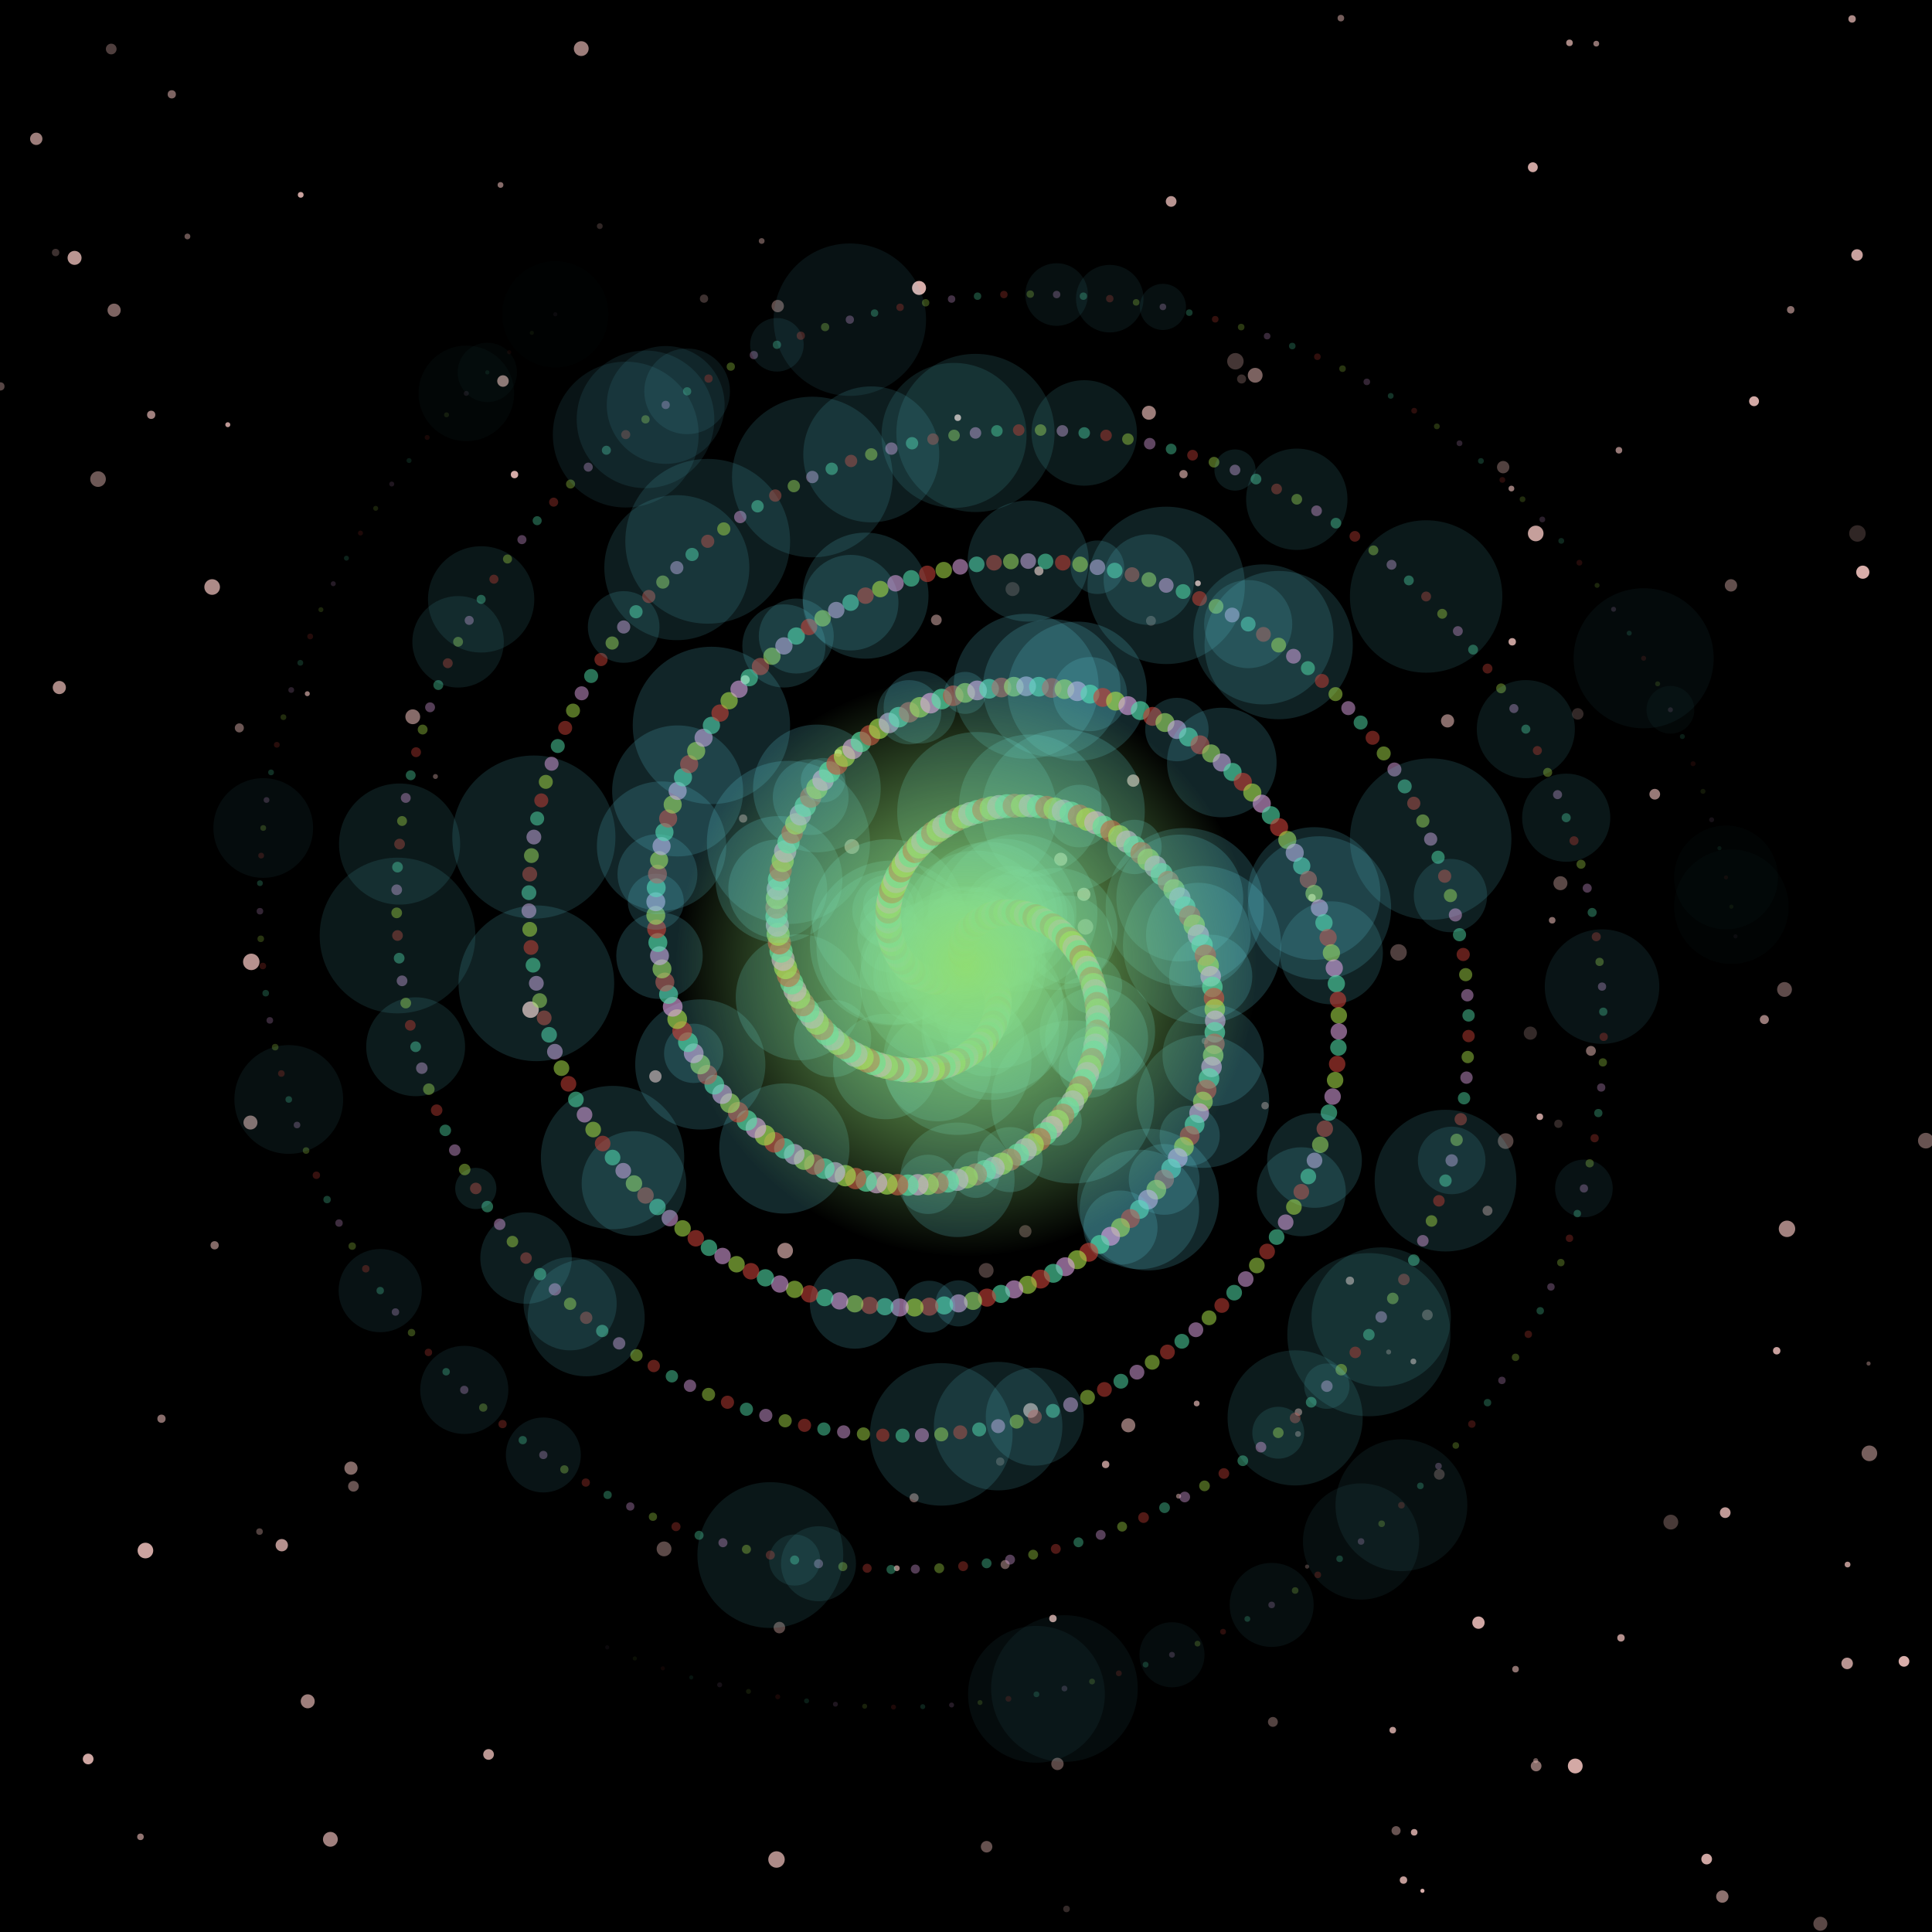<svg xmlns="http://www.w3.org/2000/svg" width="469" height="469" viewBox="0 0 469 469"> <rect width="100%" height="100%" fill="#000000"></rect> <circle cx="203.5" cy="182.8" r="0.9" fill="#dbb0ac" opacity="1"></circle><circle cx="343.3" cy="444.8" r="0.8" fill="#dbb0ac" opacity="0.87"></circle><circle cx="301.4" cy="92" r="1.1" fill="#dbb0ac" opacity="0.26"></circle><circle cx="170.9" cy="72.5" r="1" fill="#dbb0ac" opacity="0.28"></circle><circle cx="100.2" cy="174" r="1.8" fill="#dbb0ac" opacity="0.61"></circle><circle cx="405.6" cy="369.5" r="1.8" fill="#dbb0ac" opacity="0.33"></circle><circle cx="393" cy="109.3" r="0.8" fill="#dbb0ac" opacity="0.69"></circle><circle cx="60.8" cy="272.5" r="1.7" fill="#dbb0ac" opacity="0.61"></circle><circle cx="315.2" cy="342.8" r="0.9" fill="#dbb0ac" opacity="0.51"></circle><circle cx="73" cy="47.3" r="0.7" fill="#dbb0ac" opacity="0.92"></circle><circle cx="27.7" cy="75.3" r="1.6" fill="#dbb0ac" opacity="0.57"></circle><circle cx="206.8" cy="205.5" r="1.8" fill="#dbb0ac" opacity="0.65"></circle><circle cx="190.6" cy="303.6" r="1.9" fill="#dbb0ac" opacity="0.69"></circle><circle cx="34.1" cy="445.9" r="0.8" fill="#dbb0ac" opacity="0.66"></circle><circle cx="383" cy="173.3" r="1.4" fill="#dbb0ac" opacity="0.23"></circle><circle cx="450.8" cy="61.9" r="1.4" fill="#dbb0ac" opacity="0.91"></circle><circle cx="315.1" cy="348.1" r="0.7" fill="#dbb0ac" opacity="0.36"></circle><circle cx="290.8" cy="141.6" r="0.7" fill="#dbb0ac" opacity="0.92"></circle><circle cx="141.1" cy="11.8" r="1.8" fill="#dbb0ac" opacity="0.71"></circle><circle cx="309" cy="418" r="1.2" fill="#dbb0ac" opacity="0.38"></circle><circle cx="366.9" cy="118.6" r="0.7" fill="#dbb0ac" opacity="0.68"></circle><circle cx="36.7" cy="100.7" r="1" fill="#dbb0ac" opacity="0.73"></circle><circle cx="418.8" cy="367.2" r="1.3" fill="#dbb0ac" opacity="0.87"></circle><circle cx="378.3" cy="272.8" r="1" fill="#dbb0ac" opacity="0.23"></circle><circle cx="339.5" cy="231.2" r="2" fill="#dbb0ac" opacity="0.36"></circle><circle cx="327.7" cy="310.9" r="1" fill="#dbb0ac" opacity="0.62"></circle><circle cx="386.2" cy="255.1" r="1.2" fill="#dbb0ac" opacity="0.56"></circle><circle cx="80.2" cy="446.5" r="1.8" fill="#dbb0ac" opacity="0.73"></circle><circle cx="0.1" cy="93.8" r="1" fill="#dbb0ac" opacity="0.4"></circle><circle cx="51.5" cy="142.5" r="1.9" fill="#dbb0ac" opacity="0.79"></circle><circle cx="23.8" cy="116.3" r="1.9" fill="#dbb0ac" opacity="0.5"></circle><circle cx="393.5" cy="397.6" r="0.9" fill="#dbb0ac" opacity="0.82"></circle><circle cx="462.2" cy="403.3" r="1.3" fill="#dbb0ac" opacity="0.99"></circle><circle cx="239.5" cy="448.3" r="1.4" fill="#dbb0ac" opacity="0.46"></circle><circle cx="184.9" cy="58.5" r="0.7" fill="#dbb0ac" opacity="0.44"></circle><circle cx="340.7" cy="456.4" r="0.9" fill="#dbb0ac" opacity="0.88"></circle><circle cx="373.8" cy="271.1" r="0.8" fill="#dbb0ac" opacity="0.86"></circle><circle cx="367.9" cy="405.2" r="0.8" fill="#dbb0ac" opacity="0.64"></circle><circle cx="256.7" cy="428.2" r="1.5" fill="#dbb0ac" opacity="0.41"></circle><circle cx="63" cy="371.8" r="0.8" fill="#dbb0ac" opacity="0.37"></circle><circle cx="452.2" cy="138.9" r="1.6" fill="#dbb0ac" opacity="0.99"></circle><circle cx="273.9" cy="346" r="1.7" fill="#dbb0ac" opacity="0.62"></circle><circle cx="41.7" cy="22.9" r="1" fill="#dbb0ac" opacity="0.57"></circle><circle cx="263.1" cy="217.1" r="1.6" fill="#dbb0ac" opacity="0.9"></circle><circle cx="349.4" cy="357.9" r="1.3" fill="#dbb0ac" opacity="0.28"></circle><circle cx="449.6" cy="4.6" r="0.9" fill="#dbb0ac" opacity="0.78"></circle><circle cx="255.6" cy="392.9" r="0.9" fill="#dbb0ac" opacity="0.85"></circle><circle cx="239.4" cy="308.4" r="1.8" fill="#dbb0ac" opacity="0.33"></circle><circle cx="221.9" cy="363.6" r="1.1" fill="#dbb0ac" opacity="0.48"></circle><circle cx="161.2" cy="376" r="1.8" fill="#dbb0ac" opacity="0.42"></circle><circle cx="122.1" cy="92.5" r="1.4" fill="#dbb0ac" opacity="0.66"></circle><circle cx="278.9" cy="100.2" r="1.7" fill="#dbb0ac" opacity="0.71"></circle><circle cx="8.8" cy="33.7" r="1.5" fill="#dbb0ac" opacity="0.71"></circle><circle cx="441.9" cy="467" r="1.7" fill="#dbb0ac" opacity="0.41"></circle><circle cx="401.7" cy="192.8" r="1.3" fill="#dbb0ac" opacity="0.69"></circle><circle cx="292.5" cy="252.7" r="0.8" fill="#dbb0ac" opacity="0.32"></circle><circle cx="425.8" cy="97.4" r="1.2" fill="#dbb0ac" opacity="0.96"></circle><circle cx="420.2" cy="142.1" r="1.5" fill="#dbb0ac" opacity="0.45"></circle><circle cx="68.4" cy="375.1" r="1.5" fill="#dbb0ac" opacity="0.82"></circle><circle cx="223.1" cy="69.9" r="1.7" fill="#dbb0ac" opacity="0.98"></circle><circle cx="286.1" cy="363.2" r="0.6" fill="#dbb0ac" opacity="0.54"></circle><circle cx="346.5" cy="319.2" r="1.3" fill="#dbb0ac" opacity="0.34"></circle><circle cx="241.8" cy="219.2" r="1.7" fill="#dbb0ac" opacity="0.32"></circle><circle cx="304.7" cy="91.1" r="1.8" fill="#dbb0ac" opacity="0.56"></circle><circle cx="263.5" cy="225" r="1.9" fill="#dbb0ac" opacity="0.65"></circle><circle cx="52.1" cy="302.3" r="1" fill="#dbb0ac" opacity="0.6"></circle><circle cx="14.4" cy="166.9" r="1.6" fill="#dbb0ac" opacity="0.77"></circle><circle cx="345.3" cy="459" r="0.5" fill="#dbb0ac" opacity="0.98"></circle><circle cx="252.2" cy="138.6" r="1.1" fill="#dbb0ac" opacity="0.77"></circle><circle cx="18.1" cy="62.6" r="1.7" fill="#dbb0ac" opacity="0.85"></circle><circle cx="318.5" cy="217.9" r="0.9" fill="#dbb0ac" opacity="0.96"></circle><circle cx="448.5" cy="379.8" r="0.7" fill="#dbb0ac" opacity="0.81"></circle><circle cx="124.9" cy="115.2" r="0.9" fill="#dbb0ac" opacity="0.97"></circle><circle cx="372.1" cy="40.6" r="1.2" fill="#dbb0ac" opacity="0.94"></circle><circle cx="27" cy="11.9" r="1.3" fill="#dbb0ac" opacity="0.36"></circle><circle cx="128.8" cy="245.1" r="2" fill="#dbb0ac" opacity="0.85"></circle><circle cx="74.7" cy="413" r="1.7" fill="#dbb0ac" opacity="0.72"></circle><circle cx="105.7" cy="188.5" r="0.6" fill="#dbb0ac" opacity="0.4"></circle><circle cx="371.5" cy="250.8" r="1.6" fill="#dbb0ac" opacity="0.24"></circle><circle cx="372.9" cy="428.7" r="1.3" fill="#dbb0ac" opacity="0.63"></circle><circle cx="39.2" cy="344.4" r="1" fill="#dbb0ac" opacity="0.62"></circle><circle cx="338.9" cy="444.4" r="1.1" fill="#dbb0ac" opacity="0.47"></circle><circle cx="453.6" cy="331" r="0.5" fill="#dbb0ac" opacity="0.41"></circle><circle cx="361.1" cy="293.9" r="1.2" fill="#dbb0ac" opacity="0.44"></circle><circle cx="381" cy="10.4" r="0.8" fill="#dbb0ac" opacity="0.77"></circle><circle cx="227.3" cy="150.5" r="1.3" fill="#dbb0ac" opacity="0.54"></circle><circle cx="365.5" cy="277" r="1.9" fill="#dbb0ac" opacity="0.38"></circle><circle cx="145.6" cy="54.9" r="0.7" fill="#dbb0ac" opacity="0.22"></circle><circle cx="180.4" cy="198.7" r="1" fill="#dbb0ac" opacity="0.47"></circle><circle cx="325.5" cy="4.4" r="0.8" fill="#dbb0ac" opacity="0.53"></circle><circle cx="245.8" cy="143" r="1.7" fill="#dbb0ac" opacity="0.24"></circle><circle cx="467.5" cy="276.9" r="1.9" fill="#dbb0ac" opacity="0.47"></circle><circle cx="279.4" cy="150.7" r="1.2" fill="#dbb0ac" opacity="0.29"></circle><circle cx="85.8" cy="360.8" r="1.3" fill="#dbb0ac" opacity="0.47"></circle><circle cx="287.3" cy="115.1" r="1" fill="#dbb0ac" opacity="0.67"></circle><circle cx="85.2" cy="356.4" r="1.6" fill="#dbb0ac" opacity="0.6"></circle><circle cx="268.4" cy="355.5" r="0.9" fill="#dbb0ac" opacity="0.79"></circle><circle cx="428.3" cy="247.5" r="1.1" fill="#dbb0ac" opacity="0.69"></circle><circle cx="433.8" cy="298.3" r="2" fill="#dbb0ac" opacity="0.74"></circle><circle cx="453.8" cy="352.8" r="1.9" fill="#dbb0ac" opacity="0.54"></circle><circle cx="382.4" cy="428.7" r="1.8" fill="#dbb0ac" opacity="0.96"></circle><circle cx="258.9" cy="463.4" r="0.8" fill="#dbb0ac" opacity="0.24"></circle><circle cx="121.5" cy="44.9" r="0.7" fill="#dbb0ac" opacity="0.61"></circle><circle cx="58.1" cy="176.7" r="1.1" fill="#dbb0ac" opacity="0.49"></circle><circle cx="45.5" cy="57.4" r="0.7" fill="#dbb0ac" opacity="0.47"></circle><circle cx="250.2" cy="342.4" r="1.8" fill="#dbb0ac" opacity="0.72"></circle><circle cx="317.3" cy="380.3" r="0.5" fill="#dbb0ac" opacity="0.29"></circle><circle cx="248.9" cy="298.9" r="1.5" fill="#dbb0ac" opacity="0.33"></circle><circle cx="450.9" cy="129.5" r="2" fill="#dbb0ac" opacity="0.22"></circle><circle cx="189.2" cy="395.1" r="1.4" fill="#dbb0ac" opacity="0.41"></circle><circle cx="61" cy="233.5" r="2" fill="#dbb0ac" opacity="0.83"></circle><circle cx="367.1" cy="155.8" r="0.9" fill="#dbb0ac" opacity="0.9"></circle><circle cx="257.5" cy="208.6" r="1.6" fill="#dbb0ac" opacity="0.86"></circle><circle cx="378.8" cy="214.4" r="1.7" fill="#dbb0ac" opacity="0.41"></circle><circle cx="180.9" cy="165" r="1.1" fill="#dbb0ac" opacity="0.96"></circle><circle cx="372.8" cy="129.5" r="1.9" fill="#dbb0ac" opacity="0.9"></circle><circle cx="338.1" cy="420" r="0.8" fill="#dbb0ac" opacity="0.85"></circle><circle cx="387.5" cy="10.6" r="0.7" fill="#dbb0ac" opacity="0.65"></circle><circle cx="232.5" cy="101.4" r="0.8" fill="#dbb0ac" opacity="0.94"></circle><circle cx="364.9" cy="113.4" r="1.5" fill="#dbb0ac" opacity="0.37"></circle><circle cx="244" cy="379.8" r="1.1" fill="#dbb0ac" opacity="0.48"></circle><circle cx="118.6" cy="425.9" r="1.3" fill="#dbb0ac" opacity="0.85"></circle><circle cx="13.5" cy="61.3" r="0.9" fill="#dbb0ac" opacity="0.28"></circle><circle cx="448.4" cy="403.8" r="1.4" fill="#dbb0ac" opacity="0.84"></circle><circle cx="74.6" cy="168.4" r="0.6" fill="#dbb0ac" opacity="0.68"></circle><circle cx="242.8" cy="354.8" r="1" fill="#dbb0ac" opacity="0.27"></circle><circle cx="35.3" cy="376.4" r="1.9" fill="#dbb0ac" opacity="0.93"></circle><circle cx="351.4" cy="175" r="1.6" fill="#dbb0ac" opacity="0.62"></circle><circle cx="431.3" cy="327.9" r="0.9" fill="#dbb0ac" opacity="0.91"></circle><circle cx="21.4" cy="427" r="1.3" fill="#dbb0ac" opacity="0.94"></circle><circle cx="290.5" cy="340.7" r="0.7" fill="#dbb0ac" opacity="0.73"></circle><circle cx="433.2" cy="240.2" r="1.8" fill="#dbb0ac" opacity="0.43"></circle><circle cx="284.3" cy="48.9" r="1.3" fill="#dbb0ac" opacity="0.84"></circle><circle cx="376.8" cy="223.4" r="0.8" fill="#dbb0ac" opacity="0.61"></circle><circle cx="434.7" cy="75.2" r="0.9" fill="#dbb0ac" opacity="0.62"></circle><circle cx="55.3" cy="103.1" r="0.6" fill="#dbb0ac" opacity="0.86"></circle><circle cx="217.7" cy="380.7" r="0.7" fill="#dbb0ac" opacity="0.71"></circle><circle cx="337.1" cy="328.2" r="0.6" fill="#dbb0ac" opacity="0.34"></circle><circle cx="372.8" cy="427.4" r="0.6" fill="#dbb0ac" opacity="0.49"></circle><circle cx="418.1" cy="460.4" r="1.5" fill="#dbb0ac" opacity="0.64"></circle><circle cx="414.3" cy="451.3" r="1.3" fill="#dbb0ac" opacity="0.94"></circle><circle cx="343.1" cy="330.5" r="0.7" fill="#dbb0ac" opacity="0.6"></circle><circle cx="275.1" cy="189.5" r="1.5" fill="#dbb0ac" opacity="0.76"></circle><circle cx="159.1" cy="261.3" r="1.5" fill="#dbb0ac" opacity="0.69"></circle><circle cx="358.9" cy="393.9" r="1.5" fill="#dbb0ac" opacity="0.95"></circle><circle cx="188.5" cy="451.4" r="2" fill="#dbb0ac" opacity="0.79"></circle><circle cx="299.9" cy="87.7" r="2" fill="#dbb0ac" opacity="0.31"></circle><circle cx="241.5" cy="219.9" r="1.5" fill="#dbb0ac" opacity="0.71"></circle><circle cx="307.1" cy="268.4" r="0.9" fill="#dbb0ac" opacity="0.44"></circle><circle cx="188.8" cy="74.3" r="1.5" fill="#dbb0ac" opacity="0.42"></circle> <circle cx="234.5" cy="234.5" r="3.5" fill="#53e0ab" opacity="0.8"></circle><circle cx="235.1" cy="234.5" r="3.5" fill="#ca4239" opacity="0.8"></circle><circle cx="235.1" cy="234.5" r="15.9" fill="#63d1de" opacity="0.24"></circle><circle cx="235.7" cy="234.6" r="3.5" fill="#a9e04a" opacity="0.8"></circle><circle cx="236.4" cy="234.8" r="3.5" fill="#dea3e3" opacity="0.8"></circle><circle cx="237" cy="234.9" r="3.5" fill="#53e0ab" opacity="0.79"></circle><circle cx="237.5" cy="235.2" r="3.4" fill="#ca4239" opacity="0.79"></circle><circle cx="237.5" cy="235.2" r="9.9" fill="#63d1de" opacity="0.24"></circle><circle cx="238.1" cy="235.5" r="3.4" fill="#a9e04a" opacity="0.79"></circle><circle cx="238.7" cy="235.9" r="3.4" fill="#dea3e3" opacity="0.79"></circle><circle cx="239.2" cy="236.3" r="3.4" fill="#53e0ab" opacity="0.79"></circle><circle cx="239.7" cy="236.7" r="3.4" fill="#ca4239" opacity="0.79"></circle><circle cx="240.1" cy="237.2" r="3.4" fill="#a9e04a" opacity="0.79"></circle><circle cx="240.6" cy="237.8" r="3.4" fill="#dea3e3" opacity="0.79"></circle><circle cx="240.9" cy="238.4" r="3.4" fill="#53e0ab" opacity="0.78"></circle><circle cx="241.3" cy="239" r="3.4" fill="#ca4239" opacity="0.78"></circle><circle cx="241.6" cy="239.7" r="3.4" fill="#a9e04a" opacity="0.78"></circle><circle cx="241.8" cy="240.4" r="3.3" fill="#dea3e3" opacity="0.78"></circle><circle cx="242" cy="241.1" r="3.3" fill="#53e0ab" opacity="0.78"></circle><circle cx="242.2" cy="241.9" r="3.3" fill="#ca4239" opacity="0.78"></circle><circle cx="242.3" cy="242.7" r="3.3" fill="#a9e04a" opacity="0.78"></circle><circle cx="242.3" cy="243.5" r="3.3" fill="#dea3e3" opacity="0.77"></circle><circle cx="242.3" cy="243.5" r="15.8" fill="#63d1de" opacity="0.23"></circle><circle cx="242.3" cy="244.3" r="3.3" fill="#53e0ab" opacity="0.77"></circle><circle cx="242.2" cy="245.1" r="3.3" fill="#ca4239" opacity="0.77"></circle><circle cx="242" cy="246" r="3.3" fill="#a9e04a" opacity="0.77"></circle><circle cx="241.8" cy="246.9" r="3.3" fill="#dea3e3" opacity="0.77"></circle><circle cx="241.6" cy="247.7" r="3.3" fill="#53e0ab" opacity="0.77"></circle><circle cx="241.6" cy="247.7" r="17.7" fill="#63d1de" opacity="0.23"></circle><circle cx="241.2" cy="248.6" r="3.3" fill="#ca4239" opacity="0.77"></circle><circle cx="240.8" cy="249.5" r="3.2" fill="#a9e04a" opacity="0.76"></circle><circle cx="240.4" cy="250.3" r="3.2" fill="#dea3e3" opacity="0.76"></circle><circle cx="240.4" cy="250.3" r="16.7" fill="#63d1de" opacity="0.23"></circle><circle cx="239.9" cy="251.2" r="3.2" fill="#53e0ab" opacity="0.76"></circle><circle cx="239.3" cy="252" r="3.2" fill="#ca4239" opacity="0.76"></circle><circle cx="239.3" cy="252" r="9.3" fill="#63d1de" opacity="0.23"></circle><circle cx="238.6" cy="252.8" r="3.2" fill="#a9e04a" opacity="0.76"></circle><circle cx="237.9" cy="253.6" r="3.2" fill="#dea3e3" opacity="0.76"></circle><circle cx="237.1" cy="254.3" r="3.2" fill="#53e0ab" opacity="0.76"></circle><circle cx="236.3" cy="255.1" r="3.2" fill="#ca4239" opacity="0.75"></circle><circle cx="235.4" cy="255.7" r="3.2" fill="#a9e04a" opacity="0.75"></circle><circle cx="234.4" cy="256.4" r="3.1" fill="#dea3e3" opacity="0.75"></circle><circle cx="233.4" cy="257" r="3.1" fill="#53e0ab" opacity="0.75"></circle><circle cx="232.4" cy="257.5" r="3.1" fill="#ca4239" opacity="0.75"></circle><circle cx="232.4" cy="257.5" r="18" fill="#63d1de" opacity="0.22"></circle><circle cx="231.3" cy="258" r="3.1" fill="#a9e04a" opacity="0.75"></circle><circle cx="230.1" cy="258.5" r="3.1" fill="#dea3e3" opacity="0.75"></circle><circle cx="228.9" cy="258.9" r="3.1" fill="#53e0ab" opacity="0.74"></circle><circle cx="227.6" cy="259.2" r="3.1" fill="#ca4239" opacity="0.74"></circle><circle cx="227.6" cy="259.2" r="13" fill="#63d1de" opacity="0.22"></circle><circle cx="226.3" cy="259.5" r="3.1" fill="#a9e04a" opacity="0.74"></circle><circle cx="225" cy="259.7" r="3.1" fill="#dea3e3" opacity="0.74"></circle><circle cx="223.6" cy="259.8" r="3.1" fill="#53e0ab" opacity="0.74"></circle><circle cx="222.3" cy="259.8" r="3" fill="#ca4239" opacity="0.74"></circle><circle cx="220.8" cy="259.8" r="3" fill="#a9e04a" opacity="0.74"></circle><circle cx="219.4" cy="259.7" r="3" fill="#dea3e3" opacity="0.73"></circle><circle cx="217.9" cy="259.5" r="3" fill="#53e0ab" opacity="0.73"></circle><circle cx="216.5" cy="259.3" r="3" fill="#ca4239" opacity="0.73"></circle><circle cx="215" cy="258.9" r="3" fill="#a9e04a" opacity="0.73"></circle><circle cx="215" cy="258.9" r="12.8" fill="#63d1de" opacity="0.22"></circle><circle cx="213.5" cy="258.5" r="3" fill="#dea3e3" opacity="0.73"></circle><circle cx="212" cy="258" r="3" fill="#53e0ab" opacity="0.73"></circle><circle cx="210.6" cy="257.4" r="3" fill="#ca4239" opacity="0.73"></circle><circle cx="209.1" cy="256.7" r="3" fill="#a9e04a" opacity="0.72"></circle><circle cx="207.6" cy="256" r="3" fill="#dea3e3" opacity="0.72"></circle><circle cx="206.2" cy="255.1" r="2.9" fill="#53e0ab" opacity="0.72"></circle><circle cx="204.8" cy="254.2" r="2.9" fill="#ca4239" opacity="0.72"></circle><circle cx="203.4" cy="253.2" r="2.9" fill="#a9e04a" opacity="0.72"></circle><circle cx="202.1" cy="252.1" r="2.9" fill="#dea3e3" opacity="0.72"></circle><circle cx="202.1" cy="252.1" r="9.4" fill="#63d1de" opacity="0.22"></circle><circle cx="200.7" cy="250.9" r="2.9" fill="#53e0ab" opacity="0.72"></circle><circle cx="199.5" cy="249.6" r="2.9" fill="#ca4239" opacity="0.71"></circle><circle cx="198.3" cy="248.3" r="2.9" fill="#a9e04a" opacity="0.71"></circle><circle cx="197.1" cy="246.8" r="2.9" fill="#dea3e3" opacity="0.71"></circle><circle cx="196" cy="245.3" r="2.9" fill="#53e0ab" opacity="0.71"></circle><circle cx="194.9" cy="243.8" r="2.9" fill="#ca4239" opacity="0.71"></circle><circle cx="193.9" cy="242.1" r="2.8" fill="#a9e04a" opacity="0.71"></circle><circle cx="193.9" cy="242.1" r="15.3" fill="#63d1de" opacity="0.21"></circle><circle cx="193" cy="240.4" r="2.8" fill="#dea3e3" opacity="0.71"></circle><circle cx="192.2" cy="238.6" r="2.8" fill="#53e0ab" opacity="0.7"></circle><circle cx="191.4" cy="236.8" r="2.8" fill="#ca4239" opacity="0.7"></circle><circle cx="190.7" cy="234.9" r="2.8" fill="#a9e04a" opacity="0.7"></circle><circle cx="190.1" cy="232.9" r="2.8" fill="#dea3e3" opacity="0.7"></circle><circle cx="189.6" cy="230.9" r="2.8" fill="#53e0ab" opacity="0.7"></circle><circle cx="189.2" cy="228.9" r="2.8" fill="#ca4239" opacity="0.7"></circle><circle cx="188.9" cy="226.8" r="2.8" fill="#a9e04a" opacity="0.69"></circle><circle cx="188.7" cy="224.6" r="2.8" fill="#dea3e3" opacity="0.69"></circle><circle cx="188.5" cy="222.5" r="2.7" fill="#53e0ab" opacity="0.69"></circle><circle cx="188.5" cy="220.3" r="2.7" fill="#ca4239" opacity="0.69"></circle><circle cx="188.6" cy="218" r="2.7" fill="#a9e04a" opacity="0.69"></circle><circle cx="188.8" cy="215.8" r="2.7" fill="#dea3e3" opacity="0.69"></circle><circle cx="188.8" cy="215.8" r="12" fill="#63d1de" opacity="0.21"></circle><circle cx="189.1" cy="213.5" r="2.7" fill="#53e0ab" opacity="0.69"></circle><circle cx="189.1" cy="213.5" r="15.4" fill="#63d1de" opacity="0.21"></circle><circle cx="189.5" cy="211.3" r="2.7" fill="#ca4239" opacity="0.68"></circle><circle cx="190" cy="209" r="2.7" fill="#a9e04a" opacity="0.68"></circle><circle cx="190.6" cy="206.7" r="2.7" fill="#dea3e3" opacity="0.68"></circle><circle cx="191.4" cy="204.5" r="2.7" fill="#53e0ab" opacity="0.68"></circle><circle cx="191.4" cy="204.5" r="19.8" fill="#63d1de" opacity="0.2"></circle><circle cx="192.3" cy="202.2" r="2.6" fill="#ca4239" opacity="0.68"></circle><circle cx="193.2" cy="200" r="2.6" fill="#a9e04a" opacity="0.68"></circle><circle cx="194.3" cy="197.8" r="2.6" fill="#dea3e3" opacity="0.67"></circle><circle cx="195.5" cy="195.7" r="2.6" fill="#53e0ab" opacity="0.67"></circle><circle cx="196.8" cy="193.5" r="2.6" fill="#ca4239" opacity="0.67"></circle><circle cx="196.8" cy="193.5" r="9.2" fill="#63d1de" opacity="0.2"></circle><circle cx="198.3" cy="191.4" r="2.6" fill="#a9e04a" opacity="0.67"></circle><circle cx="198.3" cy="191.4" r="15.5" fill="#63d1de" opacity="0.2"></circle><circle cx="199.8" cy="189.4" r="2.6" fill="#dea3e3" opacity="0.67"></circle><circle cx="199.8" cy="189.4" r="5.4" fill="#63d1de" opacity="0.2"></circle><circle cx="201.4" cy="187.4" r="2.6" fill="#53e0ab" opacity="0.67"></circle><circle cx="203.2" cy="185.5" r="2.6" fill="#ca4239" opacity="0.66"></circle><circle cx="205" cy="183.6" r="2.6" fill="#a9e04a" opacity="0.66"></circle><circle cx="207" cy="181.8" r="2.5" fill="#dea3e3" opacity="0.66"></circle><circle cx="209" cy="180.1" r="2.5" fill="#53e0ab" opacity="0.66"></circle><circle cx="211.2" cy="178.5" r="2.5" fill="#ca4239" opacity="0.66"></circle><circle cx="213.4" cy="176.9" r="2.5" fill="#a9e04a" opacity="0.66"></circle><circle cx="215.8" cy="175.5" r="2.5" fill="#dea3e3" opacity="0.65"></circle><circle cx="218.2" cy="174.1" r="2.5" fill="#53e0ab" opacity="0.65"></circle><circle cx="220.7" cy="172.9" r="2.5" fill="#ca4239" opacity="0.65"></circle><circle cx="220.7" cy="172.9" r="7.8" fill="#63d1de" opacity="0.2"></circle><circle cx="223.3" cy="171.7" r="2.5" fill="#a9e04a" opacity="0.65"></circle><circle cx="223.3" cy="171.7" r="8.8" fill="#63d1de" opacity="0.19"></circle><circle cx="225.9" cy="170.7" r="2.5" fill="#dea3e3" opacity="0.65"></circle><circle cx="228.6" cy="169.7" r="2.5" fill="#53e0ab" opacity="0.65"></circle><circle cx="231.4" cy="168.9" r="2.5" fill="#ca4239" opacity="0.64"></circle><circle cx="234.3" cy="168.2" r="2.4" fill="#a9e04a" opacity="0.64"></circle><circle cx="234.3" cy="168.2" r="5.1" fill="#63d1de" opacity="0.19"></circle><circle cx="237.2" cy="167.6" r="2.4" fill="#dea3e3" opacity="0.64"></circle><circle cx="240.1" cy="167.2" r="2.4" fill="#53e0ab" opacity="0.64"></circle><circle cx="243.1" cy="166.9" r="2.4" fill="#ca4239" opacity="0.64"></circle><circle cx="246.1" cy="166.7" r="2.4" fill="#a9e04a" opacity="0.64"></circle><circle cx="249.1" cy="166.6" r="2.4" fill="#dea3e3" opacity="0.63"></circle><circle cx="249.1" cy="166.6" r="17.6" fill="#63d1de" opacity="0.19"></circle><circle cx="252.2" cy="166.7" r="2.4" fill="#53e0ab" opacity="0.63"></circle><circle cx="255.3" cy="167" r="2.4" fill="#ca4239" opacity="0.63"></circle><circle cx="255.3" cy="167" r="16.7" fill="#63d1de" opacity="0.19"></circle><circle cx="258.4" cy="167.3" r="2.4" fill="#a9e04a" opacity="0.63"></circle><circle cx="261.5" cy="167.8" r="2.4" fill="#dea3e3" opacity="0.63"></circle><circle cx="261.5" cy="167.8" r="16.9" fill="#63d1de" opacity="0.19"></circle><circle cx="264.6" cy="168.5" r="2.3" fill="#53e0ab" opacity="0.63"></circle><circle cx="264.6" cy="168.5" r="9" fill="#63d1de" opacity="0.19"></circle><circle cx="267.7" cy="169.3" r="2.3" fill="#ca4239" opacity="0.62"></circle><circle cx="270.8" cy="170.2" r="2.3" fill="#a9e04a" opacity="0.62"></circle><circle cx="273.8" cy="171.3" r="2.3" fill="#dea3e3" opacity="0.62"></circle><circle cx="276.8" cy="172.5" r="2.3" fill="#53e0ab" opacity="0.62"></circle><circle cx="279.8" cy="173.9" r="2.3" fill="#ca4239" opacity="0.62"></circle><circle cx="282.8" cy="175.4" r="2.3" fill="#a9e04a" opacity="0.62"></circle><circle cx="285.7" cy="177.1" r="2.3" fill="#dea3e3" opacity="0.61"></circle><circle cx="285.7" cy="177.1" r="7.7" fill="#63d1de" opacity="0.18"></circle><circle cx="288.5" cy="178.9" r="2.3" fill="#53e0ab" opacity="0.61"></circle><circle cx="291.3" cy="180.8" r="2.3" fill="#ca4239" opacity="0.61"></circle><circle cx="294" cy="182.9" r="2.2" fill="#a9e04a" opacity="0.61"></circle><circle cx="296.6" cy="185.1" r="2.2" fill="#dea3e3" opacity="0.61"></circle><circle cx="296.6" cy="185.1" r="13.3" fill="#63d1de" opacity="0.18"></circle><circle cx="299.2" cy="187.4" r="2.2" fill="#53e0ab" opacity="0.61"></circle><circle cx="301.7" cy="189.8" r="2.2" fill="#ca4239" opacity="0.6"></circle><circle cx="304" cy="192.4" r="2.2" fill="#a9e04a" opacity="0.6"></circle><circle cx="306.3" cy="195.1" r="2.2" fill="#dea3e3" opacity="0.6"></circle><circle cx="308.5" cy="197.9" r="2.2" fill="#53e0ab" opacity="0.6"></circle><circle cx="310.5" cy="200.8" r="2.2" fill="#ca4239" opacity="0.6"></circle><circle cx="312.5" cy="203.9" r="2.2" fill="#a9e04a" opacity="0.6"></circle><circle cx="314.3" cy="207" r="2.2" fill="#dea3e3" opacity="0.59"></circle><circle cx="316" cy="210.2" r="2.1" fill="#53e0ab" opacity="0.59"></circle><circle cx="317.6" cy="213.5" r="2.1" fill="#ca4239" opacity="0.59"></circle><circle cx="319" cy="216.9" r="2.1" fill="#a9e04a" opacity="0.59"></circle><circle cx="319" cy="216.9" r="16.1" fill="#63d1de" opacity="0.18"></circle><circle cx="320.3" cy="220.4" r="2.1" fill="#dea3e3" opacity="0.59"></circle><circle cx="320.3" cy="220.4" r="17.4" fill="#63d1de" opacity="0.18"></circle><circle cx="321.4" cy="224" r="2.1" fill="#53e0ab" opacity="0.58"></circle><circle cx="322.4" cy="227.6" r="2.1" fill="#ca4239" opacity="0.58"></circle><circle cx="323.2" cy="231.3" r="2.1" fill="#a9e04a" opacity="0.58"></circle><circle cx="323.2" cy="231.3" r="12.5" fill="#63d1de" opacity="0.17"></circle><circle cx="323.9" cy="235" r="2.1" fill="#dea3e3" opacity="0.58"></circle><circle cx="324.4" cy="238.8" r="2.1" fill="#53e0ab" opacity="0.58"></circle><circle cx="324.8" cy="242.7" r="2" fill="#ca4239" opacity="0.58"></circle><circle cx="325" cy="246.5" r="2" fill="#a9e04a" opacity="0.57"></circle><circle cx="325" cy="250.4" r="2" fill="#dea3e3" opacity="0.57"></circle><circle cx="324.9" cy="254.3" r="2" fill="#53e0ab" opacity="0.57"></circle><circle cx="324.6" cy="258.3" r="2" fill="#ca4239" opacity="0.57"></circle><circle cx="324.1" cy="262.2" r="2" fill="#a9e04a" opacity="0.57"></circle><circle cx="323.5" cy="266.2" r="2" fill="#dea3e3" opacity="0.56"></circle><circle cx="322.6" cy="270.1" r="2" fill="#53e0ab" opacity="0.56"></circle><circle cx="321.6" cy="274" r="2" fill="#ca4239" opacity="0.56"></circle><circle cx="320.5" cy="277.9" r="2" fill="#a9e04a" opacity="0.56"></circle><circle cx="319.1" cy="281.7" r="1.9" fill="#dea3e3" opacity="0.56"></circle><circle cx="319.1" cy="281.7" r="11.5" fill="#63d1de" opacity="0.17"></circle><circle cx="317.6" cy="285.6" r="1.9" fill="#53e0ab" opacity="0.55"></circle><circle cx="315.9" cy="289.3" r="1.9" fill="#ca4239" opacity="0.55"></circle><circle cx="315.9" cy="289.3" r="10.8" fill="#63d1de" opacity="0.17"></circle><circle cx="314.1" cy="293" r="1.9" fill="#a9e04a" opacity="0.55"></circle><circle cx="312.1" cy="296.7" r="1.9" fill="#dea3e3" opacity="0.55"></circle><circle cx="309.9" cy="300.3" r="1.9" fill="#53e0ab" opacity="0.55"></circle><circle cx="307.6" cy="303.8" r="1.9" fill="#ca4239" opacity="0.54"></circle><circle cx="305.1" cy="307.2" r="1.9" fill="#a9e04a" opacity="0.54"></circle><circle cx="302.4" cy="310.5" r="1.9" fill="#dea3e3" opacity="0.54"></circle><circle cx="299.6" cy="313.8" r="1.9" fill="#53e0ab" opacity="0.54"></circle><circle cx="296.6" cy="316.9" r="1.8" fill="#ca4239" opacity="0.54"></circle><circle cx="293.5" cy="319.9" r="1.8" fill="#a9e04a" opacity="0.53"></circle><circle cx="290.3" cy="322.8" r="1.8" fill="#dea3e3" opacity="0.53"></circle><circle cx="286.9" cy="325.6" r="1.8" fill="#53e0ab" opacity="0.53"></circle><circle cx="283.4" cy="328.2" r="1.8" fill="#ca4239" opacity="0.53"></circle><circle cx="279.7" cy="330.7" r="1.8" fill="#a9e04a" opacity="0.53"></circle><circle cx="276" cy="333.1" r="1.8" fill="#dea3e3" opacity="0.52"></circle><circle cx="272.1" cy="335.3" r="1.8" fill="#53e0ab" opacity="0.52"></circle><circle cx="268.1" cy="337.3" r="1.8" fill="#ca4239" opacity="0.52"></circle><circle cx="264" cy="339.2" r="1.8" fill="#a9e04a" opacity="0.52"></circle><circle cx="259.9" cy="341" r="1.8" fill="#dea3e3" opacity="0.52"></circle><circle cx="255.6" cy="342.5" r="1.7" fill="#53e0ab" opacity="0.51"></circle><circle cx="251.2" cy="343.9" r="1.7" fill="#ca4239" opacity="0.51"></circle><circle cx="251.2" cy="343.9" r="11.9" fill="#63d1de" opacity="0.15"></circle><circle cx="246.8" cy="345.1" r="1.7" fill="#a9e04a" opacity="0.51"></circle><circle cx="242.3" cy="346.2" r="1.7" fill="#dea3e3" opacity="0.51"></circle><circle cx="242.3" cy="346.2" r="15.6" fill="#63d1de" opacity="0.15"></circle><circle cx="237.7" cy="347" r="1.7" fill="#53e0ab" opacity="0.51"></circle><circle cx="233.1" cy="347.7" r="1.7" fill="#ca4239" opacity="0.5"></circle><circle cx="228.5" cy="348.2" r="1.7" fill="#a9e04a" opacity="0.5"></circle><circle cx="228.5" cy="348.2" r="17.3" fill="#63d1de" opacity="0.15"></circle><circle cx="223.8" cy="348.4" r="1.7" fill="#dea3e3" opacity="0.5"></circle><circle cx="219.1" cy="348.5" r="1.7" fill="#53e0ab" opacity="0.5"></circle><circle cx="214.3" cy="348.4" r="1.6" fill="#ca4239" opacity="0.5"></circle><circle cx="209.6" cy="348.1" r="1.6" fill="#a9e04a" opacity="0.49"></circle><circle cx="204.8" cy="347.6" r="1.6" fill="#dea3e3" opacity="0.49"></circle><circle cx="200" cy="346.9" r="1.6" fill="#53e0ab" opacity="0.49"></circle><circle cx="195.3" cy="346" r="1.6" fill="#ca4239" opacity="0.49"></circle><circle cx="190.6" cy="344.9" r="1.6" fill="#a9e04a" opacity="0.48"></circle><circle cx="185.9" cy="343.6" r="1.6" fill="#dea3e3" opacity="0.48"></circle><circle cx="181.2" cy="342.1" r="1.6" fill="#53e0ab" opacity="0.48"></circle><circle cx="176.6" cy="340.4" r="1.6" fill="#ca4239" opacity="0.48"></circle><circle cx="172" cy="338.5" r="1.6" fill="#a9e04a" opacity="0.48"></circle><circle cx="167.5" cy="336.4" r="1.5" fill="#dea3e3" opacity="0.47"></circle><circle cx="163.1" cy="334.1" r="1.5" fill="#53e0ab" opacity="0.47"></circle><circle cx="158.7" cy="331.6" r="1.5" fill="#ca4239" opacity="0.47"></circle><circle cx="154.5" cy="329" r="1.5" fill="#a9e04a" opacity="0.47"></circle><circle cx="150.3" cy="326.1" r="1.5" fill="#dea3e3" opacity="0.46"></circle><circle cx="146.2" cy="323.1" r="1.5" fill="#53e0ab" opacity="0.46"></circle><circle cx="142.3" cy="319.9" r="1.5" fill="#ca4239" opacity="0.46"></circle><circle cx="142.3" cy="319.9" r="14.2" fill="#63d1de" opacity="0.14"></circle><circle cx="138.4" cy="316.5" r="1.5" fill="#a9e04a" opacity="0.46"></circle><circle cx="138.4" cy="316.5" r="11.3" fill="#63d1de" opacity="0.14"></circle><circle cx="134.7" cy="313" r="1.5" fill="#dea3e3" opacity="0.45"></circle><circle cx="131.1" cy="309.3" r="1.5" fill="#53e0ab" opacity="0.45"></circle><circle cx="127.7" cy="305.4" r="1.4" fill="#ca4239" opacity="0.45"></circle><circle cx="127.7" cy="305.4" r="11.1" fill="#63d1de" opacity="0.14"></circle><circle cx="124.4" cy="301.4" r="1.4" fill="#a9e04a" opacity="0.45"></circle><circle cx="121.3" cy="297.2" r="1.4" fill="#dea3e3" opacity="0.45"></circle><circle cx="118.3" cy="292.9" r="1.4" fill="#53e0ab" opacity="0.44"></circle><circle cx="115.5" cy="288.5" r="1.4" fill="#ca4239" opacity="0.44"></circle><circle cx="115.5" cy="288.5" r="5" fill="#63d1de" opacity="0.13"></circle><circle cx="112.8" cy="283.9" r="1.4" fill="#a9e04a" opacity="0.44"></circle><circle cx="110.4" cy="279.2" r="1.4" fill="#dea3e3" opacity="0.44"></circle><circle cx="108.1" cy="274.4" r="1.4" fill="#53e0ab" opacity="0.43"></circle><circle cx="106" cy="269.5" r="1.4" fill="#ca4239" opacity="0.43"></circle><circle cx="104.1" cy="264.4" r="1.4" fill="#a9e04a" opacity="0.43"></circle><circle cx="102.4" cy="259.3" r="1.4" fill="#dea3e3" opacity="0.43"></circle><circle cx="100.9" cy="254.1" r="1.3" fill="#53e0ab" opacity="0.42"></circle><circle cx="100.9" cy="254.1" r="12" fill="#63d1de" opacity="0.13"></circle><circle cx="99.6" cy="248.9" r="1.3" fill="#ca4239" opacity="0.42"></circle><circle cx="98.5" cy="243.5" r="1.3" fill="#a9e04a" opacity="0.42"></circle><circle cx="97.6" cy="238.1" r="1.3" fill="#dea3e3" opacity="0.42"></circle><circle cx="96.9" cy="232.6" r="1.3" fill="#53e0ab" opacity="0.41"></circle><circle cx="96.5" cy="227.1" r="1.3" fill="#ca4239" opacity="0.41"></circle><circle cx="96.5" cy="227.1" r="18.9" fill="#63d1de" opacity="0.12"></circle><circle cx="96.3" cy="221.6" r="1.3" fill="#a9e04a" opacity="0.41"></circle><circle cx="96.3" cy="216" r="1.3" fill="#dea3e3" opacity="0.41"></circle><circle cx="96.5" cy="210.5" r="1.3" fill="#53e0ab" opacity="0.4"></circle><circle cx="97" cy="204.9" r="1.3" fill="#ca4239" opacity="0.4"></circle><circle cx="97" cy="204.9" r="14.7" fill="#63d1de" opacity="0.12"></circle><circle cx="97.6" cy="199.3" r="1.2" fill="#a9e04a" opacity="0.4"></circle><circle cx="98.5" cy="193.7" r="1.2" fill="#dea3e3" opacity="0.39"></circle><circle cx="99.7" cy="188.2" r="1.2" fill="#53e0ab" opacity="0.39"></circle><circle cx="101" cy="182.6" r="1.2" fill="#ca4239" opacity="0.39"></circle><circle cx="102.6" cy="177.1" r="1.2" fill="#a9e04a" opacity="0.39"></circle><circle cx="104.4" cy="171.7" r="1.2" fill="#dea3e3" opacity="0.38"></circle><circle cx="106.4" cy="166.3" r="1.2" fill="#53e0ab" opacity="0.38"></circle><circle cx="108.7" cy="161" r="1.2" fill="#ca4239" opacity="0.38"></circle><circle cx="111.2" cy="155.8" r="1.2" fill="#a9e04a" opacity="0.38"></circle><circle cx="111.2" cy="155.8" r="11.1" fill="#63d1de" opacity="0.11"></circle><circle cx="113.9" cy="150.6" r="1.1" fill="#dea3e3" opacity="0.37"></circle><circle cx="116.8" cy="145.5" r="1.1" fill="#53e0ab" opacity="0.37"></circle><circle cx="116.8" cy="145.5" r="12.9" fill="#63d1de" opacity="0.11"></circle><circle cx="119.9" cy="140.6" r="1.1" fill="#ca4239" opacity="0.37"></circle><circle cx="123.2" cy="135.7" r="1.1" fill="#a9e04a" opacity="0.36"></circle><circle cx="126.7" cy="131" r="1.1" fill="#dea3e3" opacity="0.36"></circle><circle cx="130.4" cy="126.4" r="1.1" fill="#53e0ab" opacity="0.36"></circle><circle cx="134.4" cy="121.9" r="1.1" fill="#ca4239" opacity="0.35"></circle><circle cx="138.5" cy="117.5" r="1.1" fill="#a9e04a" opacity="0.35"></circle><circle cx="142.8" cy="113.4" r="1.1" fill="#dea3e3" opacity="0.35"></circle><circle cx="147.2" cy="109.3" r="1.1" fill="#53e0ab" opacity="0.35"></circle><circle cx="151.9" cy="105.5" r="1.1" fill="#ca4239" opacity="0.34"></circle><circle cx="151.9" cy="105.5" r="17.7" fill="#63d1de" opacity="0.1"></circle><circle cx="156.7" cy="101.8" r="1" fill="#a9e04a" opacity="0.34"></circle><circle cx="156.7" cy="101.8" r="16.7" fill="#63d1de" opacity="0.1"></circle><circle cx="161.6" cy="98.3" r="1" fill="#dea3e3" opacity="0.34"></circle><circle cx="161.6" cy="98.3" r="14.3" fill="#63d1de" opacity="0.1"></circle><circle cx="166.8" cy="95" r="1" fill="#53e0ab" opacity="0.33"></circle><circle cx="166.8" cy="95" r="10.4" fill="#63d1de" opacity="0.1"></circle><circle cx="172" cy="91.9" r="1" fill="#ca4239" opacity="0.33"></circle><circle cx="177.4" cy="89" r="1" fill="#a9e04a" opacity="0.33"></circle><circle cx="183" cy="86.2" r="1" fill="#dea3e3" opacity="0.32"></circle><circle cx="188.6" cy="83.7" r="1" fill="#53e0ab" opacity="0.32"></circle><circle cx="188.6" cy="83.7" r="6.5" fill="#63d1de" opacity="0.1"></circle><circle cx="194.4" cy="81.5" r="1" fill="#ca4239" opacity="0.32"></circle><circle cx="200.3" cy="79.4" r="1" fill="#a9e04a" opacity="0.31"></circle><circle cx="206.3" cy="77.6" r="1" fill="#dea3e3" opacity="0.31"></circle><circle cx="206.3" cy="77.6" r="18.5" fill="#63d1de" opacity="0.09"></circle><circle cx="212.3" cy="76" r="0.9" fill="#53e0ab" opacity="0.31"></circle><circle cx="218.5" cy="74.6" r="0.9" fill="#ca4239" opacity="0.3"></circle><circle cx="224.7" cy="73.5" r="0.9" fill="#a9e04a" opacity="0.3"></circle><circle cx="231" cy="72.6" r="0.9" fill="#dea3e3" opacity="0.3"></circle><circle cx="237.3" cy="71.9" r="0.9" fill="#53e0ab" opacity="0.29"></circle><circle cx="243.7" cy="71.5" r="0.9" fill="#ca4239" opacity="0.29"></circle><circle cx="250.1" cy="71.4" r="0.9" fill="#a9e04a" opacity="0.28"></circle><circle cx="256.5" cy="71.5" r="0.9" fill="#dea3e3" opacity="0.28"></circle><circle cx="256.5" cy="71.5" r="7.6" fill="#63d1de" opacity="0.08"></circle><circle cx="263" cy="71.9" r="0.9" fill="#53e0ab" opacity="0.28"></circle><circle cx="269.4" cy="72.5" r="0.9" fill="#ca4239" opacity="0.27"></circle><circle cx="269.4" cy="72.5" r="8.2" fill="#63d1de" opacity="0.08"></circle><circle cx="275.8" cy="73.4" r="0.8" fill="#a9e04a" opacity="0.27"></circle><circle cx="282.3" cy="74.5" r="0.8" fill="#dea3e3" opacity="0.27"></circle><circle cx="282.3" cy="74.5" r="5.6" fill="#63d1de" opacity="0.08"></circle><circle cx="288.7" cy="75.9" r="0.8" fill="#53e0ab" opacity="0.26"></circle><circle cx="295" cy="77.5" r="0.8" fill="#ca4239" opacity="0.26"></circle><circle cx="301.3" cy="79.4" r="0.8" fill="#a9e04a" opacity="0.25"></circle><circle cx="307.6" cy="81.6" r="0.8" fill="#dea3e3" opacity="0.25"></circle><circle cx="313.7" cy="84" r="0.8" fill="#53e0ab" opacity="0.24"></circle><circle cx="319.8" cy="86.6" r="0.8" fill="#ca4239" opacity="0.24"></circle><circle cx="325.9" cy="89.5" r="0.8" fill="#a9e04a" opacity="0.24"></circle><circle cx="331.8" cy="92.7" r="0.8" fill="#dea3e3" opacity="0.23"></circle><circle cx="337.6" cy="96.1" r="0.7" fill="#53e0ab" opacity="0.23"></circle><circle cx="343.3" cy="99.7" r="0.7" fill="#ca4239" opacity="0.22"></circle><circle cx="348.8" cy="103.5" r="0.7" fill="#a9e04a" opacity="0.22"></circle><circle cx="354.3" cy="107.6" r="0.7" fill="#dea3e3" opacity="0.21"></circle><circle cx="359.5" cy="111.9" r="0.7" fill="#53e0ab" opacity="0.21"></circle><circle cx="364.7" cy="116.5" r="0.7" fill="#ca4239" opacity="0.2"></circle><circle cx="369.6" cy="121.2" r="0.7" fill="#a9e04a" opacity="0.2"></circle><circle cx="374.4" cy="126.1" r="0.7" fill="#dea3e3" opacity="0.19"></circle><circle cx="379" cy="131.3" r="0.7" fill="#53e0ab" opacity="0.18"></circle><circle cx="383.4" cy="136.6" r="0.7" fill="#ca4239" opacity="0.18"></circle><circle cx="387.7" cy="142.1" r="0.6" fill="#a9e04a" opacity="0.17"></circle><circle cx="391.7" cy="147.9" r="0.6" fill="#dea3e3" opacity="0.17"></circle><circle cx="395.5" cy="153.7" r="0.6" fill="#53e0ab" opacity="0.16"></circle><circle cx="399" cy="159.8" r="0.6" fill="#ca4239" opacity="0.15"></circle><circle cx="399" cy="159.8" r="17" fill="#63d1de" opacity="0.05"></circle><circle cx="402.4" cy="166" r="0.6" fill="#a9e04a" opacity="0.15"></circle><circle cx="405.5" cy="172.3" r="0.6" fill="#dea3e3" opacity="0.14"></circle><circle cx="405.5" cy="172.3" r="5.8" fill="#63d1de" opacity="0.04"></circle><circle cx="408.4" cy="178.8" r="0.6" fill="#53e0ab" opacity="0.13"></circle><circle cx="411" cy="185.4" r="0.6" fill="#ca4239" opacity="0.12"></circle><circle cx="413.4" cy="192.1" r="0.6" fill="#a9e04a" opacity="0.11"></circle><circle cx="415.5" cy="199" r="0.6" fill="#dea3e3" opacity="0.1"></circle><circle cx="417.4" cy="205.9" r="0.5" fill="#53e0ab" opacity="0.09"></circle><circle cx="419" cy="213" r="0.5" fill="#ca4239" opacity="0.08"></circle><circle cx="419" cy="213" r="12.6" fill="#63d1de" opacity="0.02"></circle><circle cx="420.3" cy="220.1" r="0.5" fill="#a9e04a" opacity="0.07"></circle><circle cx="420.3" cy="220.1" r="13.9" fill="#63d1de" opacity="0.02"></circle><circle cx="421.3" cy="227.3" r="0.5" fill="#dea3e3" opacity="0.05"></circle><circle cx="234.5" cy="234.5" r="3.5" fill="#53e0ab" opacity="0.8"></circle><circle cx="234.2" cy="235" r="3.5" fill="#ca4239" opacity="0.8"></circle><circle cx="233.8" cy="235.5" r="3.5" fill="#a9e04a" opacity="0.8"></circle><circle cx="233.4" cy="236" r="3.5" fill="#dea3e3" opacity="0.8"></circle><circle cx="233.4" cy="236" r="6.5" fill="#63d1de" opacity="0.24"></circle><circle cx="232.9" cy="236.4" r="3.5" fill="#53e0ab" opacity="0.79"></circle><circle cx="232.4" cy="236.8" r="3.4" fill="#ca4239" opacity="0.79"></circle><circle cx="231.8" cy="237.1" r="3.4" fill="#a9e04a" opacity="0.79"></circle><circle cx="231.2" cy="237.4" r="3.4" fill="#dea3e3" opacity="0.79"></circle><circle cx="230.6" cy="237.7" r="3.4" fill="#53e0ab" opacity="0.79"></circle><circle cx="230" cy="237.9" r="3.4" fill="#ca4239" opacity="0.79"></circle><circle cx="229.3" cy="238" r="3.4" fill="#a9e04a" opacity="0.79"></circle><circle cx="228.6" cy="238.1" r="3.4" fill="#dea3e3" opacity="0.79"></circle><circle cx="228.6" cy="238.1" r="19.9" fill="#63d1de" opacity="0.24"></circle><circle cx="227.9" cy="238.1" r="3.4" fill="#53e0ab" opacity="0.78"></circle><circle cx="227.2" cy="238.1" r="3.4" fill="#ca4239" opacity="0.78"></circle><circle cx="226.5" cy="238" r="3.4" fill="#a9e04a" opacity="0.78"></circle><circle cx="225.8" cy="237.9" r="3.3" fill="#dea3e3" opacity="0.78"></circle><circle cx="225" cy="237.7" r="3.3" fill="#53e0ab" opacity="0.78"></circle><circle cx="224.3" cy="237.5" r="3.3" fill="#ca4239" opacity="0.78"></circle><circle cx="223.6" cy="237.1" r="3.3" fill="#a9e04a" opacity="0.78"></circle><circle cx="223.6" cy="237.1" r="11.6" fill="#63d1de" opacity="0.23"></circle><circle cx="222.8" cy="236.8" r="3.3" fill="#dea3e3" opacity="0.77"></circle><circle cx="222.1" cy="236.3" r="3.3" fill="#53e0ab" opacity="0.77"></circle><circle cx="222.1" cy="236.3" r="6.2" fill="#63d1de" opacity="0.23"></circle><circle cx="221.4" cy="235.8" r="3.3" fill="#ca4239" opacity="0.77"></circle><circle cx="220.8" cy="235.3" r="3.3" fill="#a9e04a" opacity="0.77"></circle><circle cx="220.1" cy="234.7" r="3.3" fill="#dea3e3" opacity="0.77"></circle><circle cx="219.5" cy="234" r="3.3" fill="#53e0ab" opacity="0.77"></circle><circle cx="218.9" cy="233.3" r="3.3" fill="#ca4239" opacity="0.77"></circle><circle cx="218.9" cy="233.3" r="10" fill="#63d1de" opacity="0.23"></circle><circle cx="218.4" cy="232.5" r="3.2" fill="#a9e04a" opacity="0.76"></circle><circle cx="217.9" cy="231.7" r="3.2" fill="#dea3e3" opacity="0.76"></circle><circle cx="217.4" cy="230.8" r="3.2" fill="#53e0ab" opacity="0.76"></circle><circle cx="217" cy="229.9" r="3.2" fill="#ca4239" opacity="0.76"></circle><circle cx="217" cy="229.9" r="18.8" fill="#63d1de" opacity="0.23"></circle><circle cx="216.6" cy="228.9" r="3.2" fill="#a9e04a" opacity="0.76"></circle><circle cx="216.6" cy="228.9" r="20" fill="#63d1de" opacity="0.23"></circle><circle cx="216.3" cy="227.9" r="3.2" fill="#dea3e3" opacity="0.76"></circle><circle cx="216.3" cy="227.9" r="8.2" fill="#63d1de" opacity="0.23"></circle><circle cx="216" cy="226.9" r="3.2" fill="#53e0ab" opacity="0.76"></circle><circle cx="215.8" cy="225.8" r="3.2" fill="#ca4239" opacity="0.75"></circle><circle cx="215.7" cy="224.7" r="3.2" fill="#a9e04a" opacity="0.75"></circle><circle cx="215.6" cy="223.5" r="3.1" fill="#dea3e3" opacity="0.75"></circle><circle cx="215.6" cy="223.5" r="6.8" fill="#63d1de" opacity="0.23"></circle><circle cx="215.6" cy="222.3" r="3.1" fill="#53e0ab" opacity="0.75"></circle><circle cx="215.6" cy="222.3" r="18.6" fill="#63d1de" opacity="0.23"></circle><circle cx="215.6" cy="221.1" r="3.1" fill="#ca4239" opacity="0.75"></circle><circle cx="215.6" cy="221.1" r="8.7" fill="#63d1de" opacity="0.22"></circle><circle cx="215.7" cy="219.9" r="3.1" fill="#a9e04a" opacity="0.75"></circle><circle cx="215.7" cy="219.9" r="6.2" fill="#63d1de" opacity="0.22"></circle><circle cx="215.9" cy="218.7" r="3.1" fill="#dea3e3" opacity="0.75"></circle><circle cx="216.2" cy="217.4" r="3.1" fill="#53e0ab" opacity="0.74"></circle><circle cx="216.5" cy="216.2" r="3.1" fill="#ca4239" opacity="0.74"></circle><circle cx="217" cy="214.9" r="3.1" fill="#a9e04a" opacity="0.74"></circle><circle cx="217.5" cy="213.7" r="3.1" fill="#dea3e3" opacity="0.74"></circle><circle cx="218" cy="212.5" r="3.1" fill="#53e0ab" opacity="0.74"></circle><circle cx="218.7" cy="211.2" r="3" fill="#ca4239" opacity="0.74"></circle><circle cx="219.4" cy="210" r="3" fill="#a9e04a" opacity="0.74"></circle><circle cx="220.2" cy="208.8" r="3" fill="#dea3e3" opacity="0.73"></circle><circle cx="221.1" cy="207.6" r="3" fill="#53e0ab" opacity="0.73"></circle><circle cx="222.1" cy="206.5" r="3" fill="#ca4239" opacity="0.73"></circle><circle cx="223.1" cy="205.4" r="3" fill="#a9e04a" opacity="0.73"></circle><circle cx="224.2" cy="204.3" r="3" fill="#dea3e3" opacity="0.73"></circle><circle cx="225.4" cy="203.3" r="3" fill="#53e0ab" opacity="0.73"></circle><circle cx="226.6" cy="202.3" r="3" fill="#ca4239" opacity="0.73"></circle><circle cx="227.9" cy="201.4" r="3" fill="#a9e04a" opacity="0.72"></circle><circle cx="229.3" cy="200.5" r="3" fill="#dea3e3" opacity="0.72"></circle><circle cx="230.8" cy="199.7" r="2.9" fill="#53e0ab" opacity="0.72"></circle><circle cx="232.3" cy="198.9" r="2.9" fill="#ca4239" opacity="0.72"></circle><circle cx="233.9" cy="198.2" r="2.9" fill="#a9e04a" opacity="0.72"></circle><circle cx="235.5" cy="197.6" r="2.9" fill="#dea3e3" opacity="0.72"></circle><circle cx="237.2" cy="197.1" r="2.9" fill="#53e0ab" opacity="0.72"></circle><circle cx="237.2" cy="197.1" r="19.4" fill="#63d1de" opacity="0.21"></circle><circle cx="238.9" cy="196.6" r="2.9" fill="#ca4239" opacity="0.71"></circle><circle cx="240.7" cy="196.2" r="2.9" fill="#a9e04a" opacity="0.71"></circle><circle cx="242.5" cy="195.9" r="2.9" fill="#dea3e3" opacity="0.71"></circle><circle cx="244.4" cy="195.7" r="2.9" fill="#53e0ab" opacity="0.71"></circle><circle cx="246.3" cy="195.6" r="2.9" fill="#ca4239" opacity="0.71"></circle><circle cx="248.2" cy="195.6" r="2.8" fill="#a9e04a" opacity="0.71"></circle><circle cx="250.1" cy="195.6" r="2.8" fill="#dea3e3" opacity="0.71"></circle><circle cx="250.1" cy="195.6" r="17.3" fill="#63d1de" opacity="0.21"></circle><circle cx="252.1" cy="195.8" r="2.8" fill="#53e0ab" opacity="0.7"></circle><circle cx="254.1" cy="196" r="2.8" fill="#ca4239" opacity="0.7"></circle><circle cx="256.1" cy="196.4" r="2.8" fill="#a9e04a" opacity="0.7"></circle><circle cx="258.1" cy="196.9" r="2.8" fill="#dea3e3" opacity="0.7"></circle><circle cx="258.1" cy="196.9" r="19.8" fill="#63d1de" opacity="0.21"></circle><circle cx="260" cy="197.4" r="2.8" fill="#53e0ab" opacity="0.7"></circle><circle cx="262" cy="198.1" r="2.8" fill="#ca4239" opacity="0.7"></circle><circle cx="262" cy="198.1" r="7.6" fill="#63d1de" opacity="0.21"></circle><circle cx="264" cy="198.9" r="2.8" fill="#a9e04a" opacity="0.69"></circle><circle cx="266" cy="199.7" r="2.8" fill="#dea3e3" opacity="0.69"></circle><circle cx="267.9" cy="200.7" r="2.7" fill="#53e0ab" opacity="0.69"></circle><circle cx="269.8" cy="201.8" r="2.7" fill="#ca4239" opacity="0.69"></circle><circle cx="271.7" cy="203" r="2.7" fill="#a9e04a" opacity="0.69"></circle><circle cx="273.6" cy="204.3" r="2.7" fill="#dea3e3" opacity="0.69"></circle><circle cx="275.4" cy="205.6" r="2.7" fill="#53e0ab" opacity="0.69"></circle><circle cx="275.4" cy="205.6" r="6.6" fill="#63d1de" opacity="0.21"></circle><circle cx="277.1" cy="207.1" r="2.7" fill="#ca4239" opacity="0.68"></circle><circle cx="278.8" cy="208.7" r="2.7" fill="#a9e04a" opacity="0.68"></circle><circle cx="280.5" cy="210.4" r="2.7" fill="#dea3e3" opacity="0.68"></circle><circle cx="282" cy="212.2" r="2.7" fill="#53e0ab" opacity="0.68"></circle><circle cx="283.6" cy="214" r="2.6" fill="#ca4239" opacity="0.68"></circle><circle cx="285" cy="216" r="2.6" fill="#a9e04a" opacity="0.68"></circle><circle cx="286.4" cy="218" r="2.6" fill="#dea3e3" opacity="0.67"></circle><circle cx="286.4" cy="218" r="15.4" fill="#63d1de" opacity="0.2"></circle><circle cx="287.6" cy="220.2" r="2.6" fill="#53e0ab" opacity="0.67"></circle><circle cx="287.6" cy="220.2" r="19.2" fill="#63d1de" opacity="0.2"></circle><circle cx="288.8" cy="222.4" r="2.6" fill="#ca4239" opacity="0.67"></circle><circle cx="289.9" cy="224.6" r="2.6" fill="#a9e04a" opacity="0.67"></circle><circle cx="290.9" cy="227" r="2.6" fill="#dea3e3" opacity="0.67"></circle><circle cx="290.9" cy="227" r="12.7" fill="#63d1de" opacity="0.2"></circle><circle cx="291.8" cy="229.4" r="2.6" fill="#53e0ab" opacity="0.67"></circle><circle cx="291.8" cy="229.4" r="19.2" fill="#63d1de" opacity="0.2"></circle><circle cx="292.6" cy="231.9" r="2.6" fill="#ca4239" opacity="0.66"></circle><circle cx="293.3" cy="234.4" r="2.6" fill="#a9e04a" opacity="0.66"></circle><circle cx="293.9" cy="237" r="2.5" fill="#dea3e3" opacity="0.66"></circle><circle cx="293.9" cy="237" r="10.1" fill="#63d1de" opacity="0.2"></circle><circle cx="294.3" cy="239.6" r="2.5" fill="#53e0ab" opacity="0.66"></circle><circle cx="294.7" cy="242.3" r="2.5" fill="#ca4239" opacity="0.66"></circle><circle cx="294.9" cy="245" r="2.5" fill="#a9e04a" opacity="0.66"></circle><circle cx="295" cy="247.8" r="2.5" fill="#dea3e3" opacity="0.65"></circle><circle cx="294.9" cy="250.6" r="2.5" fill="#53e0ab" opacity="0.65"></circle><circle cx="294.8" cy="253.4" r="2.5" fill="#ca4239" opacity="0.65"></circle><circle cx="294.5" cy="256.2" r="2.5" fill="#a9e04a" opacity="0.65"></circle><circle cx="294.5" cy="256.2" r="12.3" fill="#63d1de" opacity="0.19"></circle><circle cx="294.1" cy="259" r="2.5" fill="#dea3e3" opacity="0.65"></circle><circle cx="293.5" cy="261.8" r="2.5" fill="#53e0ab" opacity="0.65"></circle><circle cx="292.8" cy="264.6" r="2.5" fill="#ca4239" opacity="0.64"></circle><circle cx="292" cy="267.4" r="2.4" fill="#a9e04a" opacity="0.64"></circle><circle cx="292" cy="267.4" r="16.1" fill="#63d1de" opacity="0.19"></circle><circle cx="291.1" cy="270.2" r="2.4" fill="#dea3e3" opacity="0.64"></circle><circle cx="290" cy="273" r="2.4" fill="#53e0ab" opacity="0.64"></circle><circle cx="288.8" cy="275.7" r="2.4" fill="#ca4239" opacity="0.64"></circle><circle cx="288.8" cy="275.7" r="7.3" fill="#63d1de" opacity="0.19"></circle><circle cx="287.4" cy="278.4" r="2.4" fill="#a9e04a" opacity="0.64"></circle><circle cx="285.9" cy="281.1" r="2.4" fill="#dea3e3" opacity="0.63"></circle><circle cx="284.3" cy="283.7" r="2.4" fill="#53e0ab" opacity="0.63"></circle><circle cx="282.6" cy="286.3" r="2.4" fill="#ca4239" opacity="0.63"></circle><circle cx="282.6" cy="286.3" r="8.6" fill="#63d1de" opacity="0.19"></circle><circle cx="280.7" cy="288.8" r="2.4" fill="#a9e04a" opacity="0.63"></circle><circle cx="278.7" cy="291.2" r="2.4" fill="#dea3e3" opacity="0.63"></circle><circle cx="278.7" cy="291.2" r="17.2" fill="#63d1de" opacity="0.19"></circle><circle cx="276.6" cy="293.6" r="2.3" fill="#53e0ab" opacity="0.63"></circle><circle cx="276.6" cy="293.6" r="14.5" fill="#63d1de" opacity="0.19"></circle><circle cx="274.4" cy="295.8" r="2.3" fill="#ca4239" opacity="0.62"></circle><circle cx="272" cy="298" r="2.3" fill="#a9e04a" opacity="0.62"></circle><circle cx="272" cy="298" r="9" fill="#63d1de" opacity="0.19"></circle><circle cx="269.6" cy="300.1" r="2.3" fill="#dea3e3" opacity="0.62"></circle><circle cx="267" cy="302.1" r="2.3" fill="#53e0ab" opacity="0.62"></circle><circle cx="264.3" cy="304" r="2.3" fill="#ca4239" opacity="0.62"></circle><circle cx="261.5" cy="305.8" r="2.3" fill="#a9e04a" opacity="0.62"></circle><circle cx="258.6" cy="307.5" r="2.3" fill="#dea3e3" opacity="0.61"></circle><circle cx="255.7" cy="309.1" r="2.3" fill="#53e0ab" opacity="0.61"></circle><circle cx="252.6" cy="310.5" r="2.3" fill="#ca4239" opacity="0.61"></circle><circle cx="249.5" cy="311.9" r="2.2" fill="#a9e04a" opacity="0.61"></circle><circle cx="246.2" cy="313" r="2.2" fill="#dea3e3" opacity="0.61"></circle><circle cx="243" cy="314.1" r="2.2" fill="#53e0ab" opacity="0.61"></circle><circle cx="239.6" cy="315" r="2.2" fill="#ca4239" opacity="0.6"></circle><circle cx="236.2" cy="315.8" r="2.2" fill="#a9e04a" opacity="0.6"></circle><circle cx="232.7" cy="316.4" r="2.2" fill="#dea3e3" opacity="0.6"></circle><circle cx="232.7" cy="316.4" r="5.6" fill="#63d1de" opacity="0.18"></circle><circle cx="229.2" cy="316.9" r="2.2" fill="#53e0ab" opacity="0.6"></circle><circle cx="225.6" cy="317.2" r="2.2" fill="#ca4239" opacity="0.6"></circle><circle cx="225.6" cy="317.2" r="6.3" fill="#63d1de" opacity="0.18"></circle><circle cx="222" cy="317.4" r="2.2" fill="#a9e04a" opacity="0.6"></circle><circle cx="218.4" cy="317.4" r="2.2" fill="#dea3e3" opacity="0.59"></circle><circle cx="214.8" cy="317.2" r="2.1" fill="#53e0ab" opacity="0.59"></circle><circle cx="211.1" cy="316.9" r="2.1" fill="#ca4239" opacity="0.59"></circle><circle cx="207.5" cy="316.5" r="2.1" fill="#a9e04a" opacity="0.59"></circle><circle cx="207.5" cy="316.5" r="10.9" fill="#63d1de" opacity="0.18"></circle><circle cx="203.8" cy="315.8" r="2.1" fill="#dea3e3" opacity="0.59"></circle><circle cx="200.2" cy="315" r="2.1" fill="#53e0ab" opacity="0.58"></circle><circle cx="196.5" cy="314.1" r="2.1" fill="#ca4239" opacity="0.58"></circle><circle cx="192.9" cy="313" r="2.1" fill="#a9e04a" opacity="0.58"></circle><circle cx="189.3" cy="311.7" r="2.1" fill="#dea3e3" opacity="0.58"></circle><circle cx="185.8" cy="310.2" r="2.1" fill="#53e0ab" opacity="0.58"></circle><circle cx="182.3" cy="308.6" r="2" fill="#ca4239" opacity="0.58"></circle><circle cx="178.8" cy="306.9" r="2" fill="#a9e04a" opacity="0.57"></circle><circle cx="175.4" cy="304.9" r="2" fill="#dea3e3" opacity="0.57"></circle><circle cx="172.1" cy="302.9" r="2" fill="#53e0ab" opacity="0.57"></circle><circle cx="168.9" cy="300.6" r="2" fill="#ca4239" opacity="0.57"></circle><circle cx="165.7" cy="298.2" r="2" fill="#a9e04a" opacity="0.57"></circle><circle cx="162.6" cy="295.7" r="2" fill="#dea3e3" opacity="0.56"></circle><circle cx="159.6" cy="293" r="2" fill="#53e0ab" opacity="0.56"></circle><circle cx="156.7" cy="290.2" r="2" fill="#ca4239" opacity="0.56"></circle><circle cx="153.9" cy="287.3" r="2" fill="#a9e04a" opacity="0.56"></circle><circle cx="153.9" cy="287.3" r="12.7" fill="#63d1de" opacity="0.17"></circle><circle cx="151.3" cy="284.2" r="1.9" fill="#dea3e3" opacity="0.56"></circle><circle cx="148.7" cy="281" r="1.9" fill="#53e0ab" opacity="0.55"></circle><circle cx="148.7" cy="281" r="17.4" fill="#63d1de" opacity="0.17"></circle><circle cx="146.3" cy="277.6" r="1.9" fill="#ca4239" opacity="0.55"></circle><circle cx="144" cy="274.2" r="1.9" fill="#a9e04a" opacity="0.55"></circle><circle cx="141.9" cy="270.6" r="1.9" fill="#dea3e3" opacity="0.55"></circle><circle cx="139.8" cy="266.9" r="1.9" fill="#53e0ab" opacity="0.55"></circle><circle cx="138" cy="263.1" r="1.9" fill="#ca4239" opacity="0.54"></circle><circle cx="136.3" cy="259.3" r="1.9" fill="#a9e04a" opacity="0.54"></circle><circle cx="134.7" cy="255.3" r="1.9" fill="#dea3e3" opacity="0.54"></circle><circle cx="133.3" cy="251.2" r="1.9" fill="#53e0ab" opacity="0.54"></circle><circle cx="132.1" cy="247.1" r="1.8" fill="#ca4239" opacity="0.54"></circle><circle cx="131" cy="242.9" r="1.8" fill="#a9e04a" opacity="0.53"></circle><circle cx="130.2" cy="238.7" r="1.8" fill="#dea3e3" opacity="0.53"></circle><circle cx="130.2" cy="238.7" r="18.9" fill="#63d1de" opacity="0.16"></circle><circle cx="129.4" cy="234.3" r="1.8" fill="#53e0ab" opacity="0.53"></circle><circle cx="128.9" cy="230" r="1.8" fill="#ca4239" opacity="0.53"></circle><circle cx="128.6" cy="225.6" r="1.8" fill="#a9e04a" opacity="0.53"></circle><circle cx="128.4" cy="221.1" r="1.8" fill="#dea3e3" opacity="0.52"></circle><circle cx="128.4" cy="216.7" r="1.8" fill="#53e0ab" opacity="0.52"></circle><circle cx="128.6" cy="212.2" r="1.8" fill="#ca4239" opacity="0.52"></circle><circle cx="129" cy="207.7" r="1.8" fill="#a9e04a" opacity="0.52"></circle><circle cx="129.6" cy="203.2" r="1.8" fill="#dea3e3" opacity="0.52"></circle><circle cx="129.6" cy="203.2" r="19.8" fill="#63d1de" opacity="0.15"></circle><circle cx="130.4" cy="198.7" r="1.7" fill="#53e0ab" opacity="0.51"></circle><circle cx="131.4" cy="194.3" r="1.7" fill="#ca4239" opacity="0.51"></circle><circle cx="132.5" cy="189.8" r="1.7" fill="#a9e04a" opacity="0.51"></circle><circle cx="133.9" cy="185.4" r="1.7" fill="#dea3e3" opacity="0.51"></circle><circle cx="135.4" cy="181.1" r="1.7" fill="#53e0ab" opacity="0.51"></circle><circle cx="137.2" cy="176.7" r="1.7" fill="#ca4239" opacity="0.5"></circle><circle cx="139.1" cy="172.5" r="1.7" fill="#a9e04a" opacity="0.5"></circle><circle cx="141.2" cy="168.3" r="1.7" fill="#dea3e3" opacity="0.5"></circle><circle cx="143.5" cy="164.1" r="1.7" fill="#53e0ab" opacity="0.5"></circle><circle cx="145.9" cy="160.1" r="1.6" fill="#ca4239" opacity="0.5"></circle><circle cx="148.6" cy="156.1" r="1.6" fill="#a9e04a" opacity="0.49"></circle><circle cx="151.4" cy="152.2" r="1.6" fill="#dea3e3" opacity="0.49"></circle><circle cx="151.4" cy="152.2" r="8.7" fill="#63d1de" opacity="0.15"></circle><circle cx="154.4" cy="148.5" r="1.6" fill="#53e0ab" opacity="0.49"></circle><circle cx="157.5" cy="144.8" r="1.6" fill="#ca4239" opacity="0.49"></circle><circle cx="160.9" cy="141.3" r="1.6" fill="#a9e04a" opacity="0.48"></circle><circle cx="164.3" cy="137.8" r="1.6" fill="#dea3e3" opacity="0.48"></circle><circle cx="164.3" cy="137.8" r="17.6" fill="#63d1de" opacity="0.14"></circle><circle cx="168" cy="134.6" r="1.6" fill="#53e0ab" opacity="0.48"></circle><circle cx="171.8" cy="131.4" r="1.6" fill="#ca4239" opacity="0.48"></circle><circle cx="171.8" cy="131.4" r="20" fill="#63d1de" opacity="0.14"></circle><circle cx="175.7" cy="128.4" r="1.6" fill="#a9e04a" opacity="0.48"></circle><circle cx="179.7" cy="125.5" r="1.5" fill="#dea3e3" opacity="0.47"></circle><circle cx="183.9" cy="122.9" r="1.5" fill="#53e0ab" opacity="0.47"></circle><circle cx="188.2" cy="120.3" r="1.5" fill="#ca4239" opacity="0.47"></circle><circle cx="192.7" cy="118" r="1.5" fill="#a9e04a" opacity="0.47"></circle><circle cx="197.2" cy="115.8" r="1.5" fill="#dea3e3" opacity="0.46"></circle><circle cx="197.2" cy="115.8" r="19.5" fill="#63d1de" opacity="0.14"></circle><circle cx="201.9" cy="113.8" r="1.5" fill="#53e0ab" opacity="0.46"></circle><circle cx="206.6" cy="111.9" r="1.5" fill="#ca4239" opacity="0.46"></circle><circle cx="211.5" cy="110.3" r="1.5" fill="#a9e04a" opacity="0.46"></circle><circle cx="211.5" cy="110.3" r="16.5" fill="#63d1de" opacity="0.14"></circle><circle cx="216.4" cy="108.9" r="1.5" fill="#dea3e3" opacity="0.45"></circle><circle cx="221.4" cy="107.6" r="1.5" fill="#53e0ab" opacity="0.45"></circle><circle cx="226.5" cy="106.6" r="1.4" fill="#ca4239" opacity="0.45"></circle><circle cx="231.6" cy="105.7" r="1.4" fill="#a9e04a" opacity="0.45"></circle><circle cx="231.6" cy="105.7" r="17.6" fill="#63d1de" opacity="0.13"></circle><circle cx="236.8" cy="105.1" r="1.4" fill="#dea3e3" opacity="0.45"></circle><circle cx="236.8" cy="105.1" r="19.2" fill="#63d1de" opacity="0.13"></circle><circle cx="242" cy="104.6" r="1.4" fill="#53e0ab" opacity="0.44"></circle><circle cx="247.3" cy="104.4" r="1.4" fill="#ca4239" opacity="0.44"></circle><circle cx="252.6" cy="104.4" r="1.4" fill="#a9e04a" opacity="0.44"></circle><circle cx="257.9" cy="104.6" r="1.4" fill="#dea3e3" opacity="0.44"></circle><circle cx="263.2" cy="105.1" r="1.4" fill="#53e0ab" opacity="0.43"></circle><circle cx="263.2" cy="105.1" r="12.8" fill="#63d1de" opacity="0.13"></circle><circle cx="268.5" cy="105.7" r="1.4" fill="#ca4239" opacity="0.43"></circle><circle cx="273.8" cy="106.6" r="1.4" fill="#a9e04a" opacity="0.43"></circle><circle cx="279.1" cy="107.7" r="1.4" fill="#dea3e3" opacity="0.43"></circle><circle cx="284.3" cy="109" r="1.3" fill="#53e0ab" opacity="0.42"></circle><circle cx="289.5" cy="110.5" r="1.3" fill="#ca4239" opacity="0.42"></circle><circle cx="294.7" cy="112.2" r="1.3" fill="#a9e04a" opacity="0.42"></circle><circle cx="299.8" cy="114.1" r="1.3" fill="#dea3e3" opacity="0.42"></circle><circle cx="299.8" cy="114.1" r="5" fill="#63d1de" opacity="0.12"></circle><circle cx="304.9" cy="116.3" r="1.3" fill="#53e0ab" opacity="0.41"></circle><circle cx="309.9" cy="118.7" r="1.3" fill="#ca4239" opacity="0.41"></circle><circle cx="314.8" cy="121.2" r="1.3" fill="#a9e04a" opacity="0.41"></circle><circle cx="314.8" cy="121.2" r="12.3" fill="#63d1de" opacity="0.12"></circle><circle cx="319.6" cy="124" r="1.3" fill="#dea3e3" opacity="0.41"></circle><circle cx="324.3" cy="127" r="1.3" fill="#53e0ab" opacity="0.4"></circle><circle cx="328.9" cy="130.2" r="1.3" fill="#ca4239" opacity="0.4"></circle><circle cx="333.4" cy="133.6" r="1.2" fill="#a9e04a" opacity="0.4"></circle><circle cx="337.8" cy="137.1" r="1.2" fill="#dea3e3" opacity="0.39"></circle><circle cx="342" cy="140.9" r="1.2" fill="#53e0ab" opacity="0.39"></circle><circle cx="346.2" cy="144.8" r="1.2" fill="#ca4239" opacity="0.39"></circle><circle cx="346.2" cy="144.8" r="18.5" fill="#63d1de" opacity="0.12"></circle><circle cx="350.1" cy="149" r="1.2" fill="#a9e04a" opacity="0.39"></circle><circle cx="353.9" cy="153.2" r="1.2" fill="#dea3e3" opacity="0.38"></circle><circle cx="357.6" cy="157.7" r="1.2" fill="#53e0ab" opacity="0.38"></circle><circle cx="361.1" cy="162.3" r="1.2" fill="#ca4239" opacity="0.38"></circle><circle cx="364.4" cy="167.1" r="1.2" fill="#a9e04a" opacity="0.38"></circle><circle cx="367.5" cy="172" r="1.1" fill="#dea3e3" opacity="0.37"></circle><circle cx="370.4" cy="177" r="1.1" fill="#53e0ab" opacity="0.37"></circle><circle cx="370.4" cy="177" r="11.9" fill="#63d1de" opacity="0.11"></circle><circle cx="373.2" cy="182.2" r="1.1" fill="#ca4239" opacity="0.37"></circle><circle cx="375.7" cy="187.5" r="1.1" fill="#a9e04a" opacity="0.36"></circle><circle cx="378.1" cy="192.9" r="1.1" fill="#dea3e3" opacity="0.36"></circle><circle cx="380.2" cy="198.5" r="1.1" fill="#53e0ab" opacity="0.36"></circle><circle cx="380.2" cy="198.5" r="10.7" fill="#63d1de" opacity="0.11"></circle><circle cx="382.1" cy="204.1" r="1.1" fill="#ca4239" opacity="0.35"></circle><circle cx="383.8" cy="209.8" r="1.1" fill="#a9e04a" opacity="0.35"></circle><circle cx="385.3" cy="215.6" r="1.1" fill="#dea3e3" opacity="0.35"></circle><circle cx="386.5" cy="221.5" r="1.1" fill="#53e0ab" opacity="0.35"></circle><circle cx="387.5" cy="227.4" r="1.1" fill="#ca4239" opacity="0.34"></circle><circle cx="388.3" cy="233.5" r="1" fill="#a9e04a" opacity="0.34"></circle><circle cx="388.9" cy="239.5" r="1" fill="#dea3e3" opacity="0.34"></circle><circle cx="388.9" cy="239.5" r="13.9" fill="#63d1de" opacity="0.1"></circle><circle cx="389.2" cy="245.6" r="1" fill="#53e0ab" opacity="0.33"></circle><circle cx="389.3" cy="251.7" r="1" fill="#ca4239" opacity="0.33"></circle><circle cx="389.1" cy="257.9" r="1" fill="#a9e04a" opacity="0.33"></circle><circle cx="388.7" cy="264" r="1" fill="#dea3e3" opacity="0.32"></circle><circle cx="388" cy="270.2" r="1" fill="#53e0ab" opacity="0.32"></circle><circle cx="387.1" cy="276.3" r="1" fill="#ca4239" opacity="0.32"></circle><circle cx="385.9" cy="282.4" r="1" fill="#a9e04a" opacity="0.31"></circle><circle cx="384.5" cy="288.5" r="1" fill="#dea3e3" opacity="0.31"></circle><circle cx="384.5" cy="288.5" r="7" fill="#63d1de" opacity="0.09"></circle><circle cx="382.9" cy="294.6" r="0.9" fill="#53e0ab" opacity="0.31"></circle><circle cx="381" cy="300.6" r="0.9" fill="#ca4239" opacity="0.3"></circle><circle cx="378.9" cy="306.5" r="0.9" fill="#a9e04a" opacity="0.3"></circle><circle cx="376.5" cy="312.4" r="0.9" fill="#dea3e3" opacity="0.3"></circle><circle cx="373.9" cy="318.2" r="0.9" fill="#53e0ab" opacity="0.29"></circle><circle cx="371" cy="323.9" r="0.9" fill="#ca4239" opacity="0.29"></circle><circle cx="367.9" cy="329.5" r="0.9" fill="#a9e04a" opacity="0.28"></circle><circle cx="364.6" cy="335.1" r="0.9" fill="#dea3e3" opacity="0.28"></circle><circle cx="361.1" cy="340.5" r="0.9" fill="#53e0ab" opacity="0.28"></circle><circle cx="357.3" cy="345.7" r="0.9" fill="#ca4239" opacity="0.27"></circle><circle cx="353.4" cy="350.9" r="0.8" fill="#a9e04a" opacity="0.27"></circle><circle cx="349.2" cy="355.9" r="0.8" fill="#dea3e3" opacity="0.27"></circle><circle cx="344.8" cy="360.7" r="0.8" fill="#53e0ab" opacity="0.26"></circle><circle cx="340.2" cy="365.4" r="0.8" fill="#ca4239" opacity="0.26"></circle><circle cx="340.2" cy="365.4" r="16" fill="#63d1de" opacity="0.08"></circle><circle cx="335.4" cy="369.9" r="0.8" fill="#a9e04a" opacity="0.25"></circle><circle cx="330.4" cy="374.2" r="0.8" fill="#dea3e3" opacity="0.25"></circle><circle cx="330.4" cy="374.2" r="14.1" fill="#63d1de" opacity="0.07"></circle><circle cx="325.2" cy="378.4" r="0.8" fill="#53e0ab" opacity="0.24"></circle><circle cx="319.9" cy="382.3" r="0.8" fill="#ca4239" opacity="0.24"></circle><circle cx="314.4" cy="386.1" r="0.8" fill="#a9e04a" opacity="0.24"></circle><circle cx="308.7" cy="389.6" r="0.8" fill="#dea3e3" opacity="0.23"></circle><circle cx="308.7" cy="389.6" r="10.2" fill="#63d1de" opacity="0.07"></circle><circle cx="302.8" cy="393" r="0.7" fill="#53e0ab" opacity="0.23"></circle><circle cx="296.9" cy="396.1" r="0.7" fill="#ca4239" opacity="0.22"></circle><circle cx="290.7" cy="399" r="0.7" fill="#a9e04a" opacity="0.22"></circle><circle cx="284.5" cy="401.7" r="0.7" fill="#dea3e3" opacity="0.21"></circle><circle cx="284.5" cy="401.7" r="7.9" fill="#63d1de" opacity="0.06"></circle><circle cx="278.1" cy="404.1" r="0.7" fill="#53e0ab" opacity="0.21"></circle><circle cx="271.6" cy="406.2" r="0.7" fill="#ca4239" opacity="0.2"></circle><circle cx="265.1" cy="408.2" r="0.7" fill="#a9e04a" opacity="0.2"></circle><circle cx="258.4" cy="409.9" r="0.7" fill="#dea3e3" opacity="0.19"></circle><circle cx="258.4" cy="409.9" r="17.8" fill="#63d1de" opacity="0.06"></circle><circle cx="251.6" cy="411.3" r="0.7" fill="#53e0ab" opacity="0.18"></circle><circle cx="251.6" cy="411.3" r="16.6" fill="#63d1de" opacity="0.06"></circle><circle cx="244.8" cy="412.4" r="0.7" fill="#ca4239" opacity="0.18"></circle><circle cx="237.9" cy="413.3" r="0.6" fill="#a9e04a" opacity="0.17"></circle><circle cx="231" cy="413.9" r="0.6" fill="#dea3e3" opacity="0.17"></circle><circle cx="224" cy="414.3" r="0.6" fill="#53e0ab" opacity="0.16"></circle><circle cx="216.9" cy="414.4" r="0.6" fill="#ca4239" opacity="0.15"></circle><circle cx="209.9" cy="414.2" r="0.6" fill="#a9e04a" opacity="0.15"></circle><circle cx="202.8" cy="413.7" r="0.6" fill="#dea3e3" opacity="0.14"></circle><circle cx="195.8" cy="412.9" r="0.6" fill="#53e0ab" opacity="0.13"></circle><circle cx="188.8" cy="411.9" r="0.6" fill="#ca4239" opacity="0.12"></circle><circle cx="181.7" cy="410.6" r="0.6" fill="#a9e04a" opacity="0.11"></circle><circle cx="174.7" cy="409" r="0.6" fill="#dea3e3" opacity="0.1"></circle><circle cx="167.8" cy="407.2" r="0.5" fill="#53e0ab" opacity="0.09"></circle><circle cx="160.9" cy="405" r="0.5" fill="#ca4239" opacity="0.08"></circle><circle cx="154.1" cy="402.6" r="0.5" fill="#a9e04a" opacity="0.07"></circle><circle cx="147.4" cy="399.9" r="0.5" fill="#dea3e3" opacity="0.05"></circle><circle cx="234.5" cy="234.5" r="3.5" fill="#53e0ab" opacity="0.8"></circle><circle cx="234.5" cy="234.5" r="19.4" fill="#63d1de" opacity="0.24"></circle><circle cx="234.2" cy="233.9" r="3.5" fill="#ca4239" opacity="0.8"></circle><circle cx="234.2" cy="233.9" r="17" fill="#63d1de" opacity="0.24"></circle><circle cx="234" cy="233.4" r="3.5" fill="#a9e04a" opacity="0.8"></circle><circle cx="233.8" cy="232.8" r="3.5" fill="#dea3e3" opacity="0.8"></circle><circle cx="233.8" cy="232.8" r="9.7" fill="#63d1de" opacity="0.24"></circle><circle cx="233.7" cy="232.1" r="3.5" fill="#53e0ab" opacity="0.79"></circle><circle cx="233.7" cy="232.1" r="8" fill="#63d1de" opacity="0.24"></circle><circle cx="233.6" cy="231.5" r="3.4" fill="#ca4239" opacity="0.79"></circle><circle cx="233.6" cy="230.9" r="3.4" fill="#a9e04a" opacity="0.79"></circle><circle cx="233.6" cy="230.2" r="3.4" fill="#dea3e3" opacity="0.79"></circle><circle cx="233.7" cy="229.6" r="3.4" fill="#53e0ab" opacity="0.79"></circle><circle cx="233.8" cy="228.9" r="3.4" fill="#ca4239" opacity="0.79"></circle><circle cx="234" cy="228.3" r="3.4" fill="#a9e04a" opacity="0.79"></circle><circle cx="234.3" cy="227.6" r="3.4" fill="#dea3e3" opacity="0.79"></circle><circle cx="234.6" cy="227" r="3.4" fill="#53e0ab" opacity="0.78"></circle><circle cx="235" cy="226.4" r="3.4" fill="#ca4239" opacity="0.78"></circle><circle cx="235" cy="226.4" r="11" fill="#63d1de" opacity="0.23"></circle><circle cx="235.4" cy="225.8" r="3.4" fill="#a9e04a" opacity="0.78"></circle><circle cx="235.4" cy="225.8" r="5.9" fill="#63d1de" opacity="0.23"></circle><circle cx="235.9" cy="225.2" r="3.3" fill="#dea3e3" opacity="0.78"></circle><circle cx="236.5" cy="224.7" r="3.3" fill="#53e0ab" opacity="0.78"></circle><circle cx="237" cy="224.2" r="3.3" fill="#ca4239" opacity="0.78"></circle><circle cx="237" cy="224.2" r="17.7" fill="#63d1de" opacity="0.23"></circle><circle cx="237.7" cy="223.7" r="3.3" fill="#a9e04a" opacity="0.78"></circle><circle cx="238.4" cy="223.3" r="3.3" fill="#dea3e3" opacity="0.77"></circle><circle cx="238.4" cy="223.3" r="8" fill="#63d1de" opacity="0.23"></circle><circle cx="239.1" cy="222.9" r="3.3" fill="#53e0ab" opacity="0.77"></circle><circle cx="239.9" cy="222.5" r="3.3" fill="#ca4239" opacity="0.77"></circle><circle cx="239.9" cy="222.5" r="18.1" fill="#63d1de" opacity="0.23"></circle><circle cx="240.7" cy="222.2" r="3.3" fill="#a9e04a" opacity="0.77"></circle><circle cx="241.5" cy="222" r="3.3" fill="#dea3e3" opacity="0.77"></circle><circle cx="242.4" cy="221.8" r="3.3" fill="#53e0ab" opacity="0.77"></circle><circle cx="243.3" cy="221.6" r="3.3" fill="#ca4239" opacity="0.77"></circle><circle cx="243.3" cy="221.6" r="18" fill="#63d1de" opacity="0.23"></circle><circle cx="244.3" cy="221.5" r="3.2" fill="#a9e04a" opacity="0.76"></circle><circle cx="244.3" cy="221.5" r="9.1" fill="#63d1de" opacity="0.23"></circle><circle cx="245.3" cy="221.5" r="3.2" fill="#dea3e3" opacity="0.76"></circle><circle cx="245.3" cy="221.5" r="11.3" fill="#63d1de" opacity="0.23"></circle><circle cx="246.3" cy="221.5" r="3.2" fill="#53e0ab" opacity="0.76"></circle><circle cx="247.3" cy="221.6" r="3.2" fill="#ca4239" opacity="0.76"></circle><circle cx="247.3" cy="221.6" r="19.1" fill="#63d1de" opacity="0.23"></circle><circle cx="248.3" cy="221.8" r="3.2" fill="#a9e04a" opacity="0.76"></circle><circle cx="248.3" cy="221.8" r="10.8" fill="#63d1de" opacity="0.23"></circle><circle cx="249.3" cy="222" r="3.2" fill="#dea3e3" opacity="0.76"></circle><circle cx="250.4" cy="222.3" r="3.2" fill="#53e0ab" opacity="0.76"></circle><circle cx="251.4" cy="222.7" r="3.2" fill="#ca4239" opacity="0.75"></circle><circle cx="252.4" cy="223.1" r="3.2" fill="#a9e04a" opacity="0.75"></circle><circle cx="252.4" cy="223.1" r="8.4" fill="#63d1de" opacity="0.23"></circle><circle cx="253.5" cy="223.6" r="3.1" fill="#dea3e3" opacity="0.75"></circle><circle cx="254.5" cy="224.2" r="3.1" fill="#53e0ab" opacity="0.75"></circle><circle cx="255.5" cy="224.8" r="3.1" fill="#ca4239" opacity="0.75"></circle><circle cx="256.5" cy="225.5" r="3.1" fill="#a9e04a" opacity="0.75"></circle><circle cx="256.5" cy="225.5" r="14.8" fill="#63d1de" opacity="0.22"></circle><circle cx="257.5" cy="226.3" r="3.1" fill="#dea3e3" opacity="0.75"></circle><circle cx="258.4" cy="227.2" r="3.1" fill="#53e0ab" opacity="0.74"></circle><circle cx="259.3" cy="228.1" r="3.1" fill="#ca4239" opacity="0.74"></circle><circle cx="259.3" cy="228.1" r="10.7" fill="#63d1de" opacity="0.22"></circle><circle cx="260.2" cy="229.1" r="3.1" fill="#a9e04a" opacity="0.74"></circle><circle cx="261" cy="230.1" r="3.1" fill="#dea3e3" opacity="0.74"></circle><circle cx="261.8" cy="231.3" r="3.1" fill="#53e0ab" opacity="0.74"></circle><circle cx="262.6" cy="232.4" r="3" fill="#ca4239" opacity="0.74"></circle><circle cx="263.3" cy="233.7" r="3" fill="#a9e04a" opacity="0.74"></circle><circle cx="263.9" cy="235" r="3" fill="#dea3e3" opacity="0.73"></circle><circle cx="264.5" cy="236.3" r="3" fill="#53e0ab" opacity="0.73"></circle><circle cx="265" cy="237.7" r="3" fill="#ca4239" opacity="0.73"></circle><circle cx="265.4" cy="239.2" r="3" fill="#a9e04a" opacity="0.73"></circle><circle cx="265.4" cy="239.2" r="7" fill="#63d1de" opacity="0.22"></circle><circle cx="265.8" cy="240.7" r="3" fill="#dea3e3" opacity="0.73"></circle><circle cx="266.1" cy="242.2" r="3" fill="#53e0ab" opacity="0.73"></circle><circle cx="266.3" cy="243.8" r="3" fill="#ca4239" opacity="0.73"></circle><circle cx="266.5" cy="245.4" r="3" fill="#a9e04a" opacity="0.72"></circle><circle cx="266.5" cy="247" r="3" fill="#dea3e3" opacity="0.72"></circle><circle cx="266.5" cy="248.7" r="2.9" fill="#53e0ab" opacity="0.72"></circle><circle cx="266.4" cy="250.4" r="2.9" fill="#ca4239" opacity="0.72"></circle><circle cx="266.4" cy="250.4" r="14" fill="#63d1de" opacity="0.22"></circle><circle cx="266.2" cy="252.1" r="2.9" fill="#a9e04a" opacity="0.72"></circle><circle cx="266.2" cy="252.1" r="12.5" fill="#63d1de" opacity="0.22"></circle><circle cx="265.9" cy="253.8" r="2.9" fill="#dea3e3" opacity="0.72"></circle><circle cx="265.6" cy="255.5" r="2.9" fill="#53e0ab" opacity="0.72"></circle><circle cx="265.6" cy="255.5" r="6.5" fill="#63d1de" opacity="0.21"></circle><circle cx="265.1" cy="257.3" r="2.9" fill="#ca4239" opacity="0.71"></circle><circle cx="264.5" cy="259" r="2.9" fill="#a9e04a" opacity="0.71"></circle><circle cx="264.5" cy="259" r="7.5" fill="#63d1de" opacity="0.21"></circle><circle cx="263.9" cy="260.7" r="2.9" fill="#dea3e3" opacity="0.71"></circle><circle cx="263.2" cy="262.4" r="2.9" fill="#53e0ab" opacity="0.71"></circle><circle cx="262.3" cy="264.1" r="2.9" fill="#ca4239" opacity="0.71"></circle><circle cx="261.4" cy="265.8" r="2.8" fill="#a9e04a" opacity="0.71"></circle><circle cx="260.4" cy="267.5" r="2.8" fill="#dea3e3" opacity="0.71"></circle><circle cx="260.4" cy="267.5" r="19.8" fill="#63d1de" opacity="0.21"></circle><circle cx="259.2" cy="269.1" r="2.8" fill="#53e0ab" opacity="0.7"></circle><circle cx="258" cy="270.7" r="2.8" fill="#ca4239" opacity="0.7"></circle><circle cx="256.7" cy="272.2" r="2.8" fill="#a9e04a" opacity="0.7"></circle><circle cx="256.7" cy="272.2" r="5.9" fill="#63d1de" opacity="0.21"></circle><circle cx="255.3" cy="273.7" r="2.8" fill="#dea3e3" opacity="0.7"></circle><circle cx="253.8" cy="275.2" r="2.8" fill="#53e0ab" opacity="0.7"></circle><circle cx="252.3" cy="276.6" r="2.8" fill="#ca4239" opacity="0.7"></circle><circle cx="250.6" cy="277.9" r="2.8" fill="#a9e04a" opacity="0.69"></circle><circle cx="248.9" cy="279.1" r="2.8" fill="#dea3e3" opacity="0.69"></circle><circle cx="247.1" cy="280.3" r="2.7" fill="#53e0ab" opacity="0.69"></circle><circle cx="245.2" cy="281.5" r="2.7" fill="#ca4239" opacity="0.69"></circle><circle cx="245.2" cy="281.5" r="7.9" fill="#63d1de" opacity="0.21"></circle><circle cx="243.2" cy="282.5" r="2.7" fill="#a9e04a" opacity="0.69"></circle><circle cx="241.2" cy="283.5" r="2.7" fill="#dea3e3" opacity="0.69"></circle><circle cx="239.1" cy="284.3" r="2.7" fill="#53e0ab" opacity="0.69"></circle><circle cx="236.9" cy="285.1" r="2.7" fill="#ca4239" opacity="0.68"></circle><circle cx="236.9" cy="285.1" r="5.7" fill="#63d1de" opacity="0.21"></circle><circle cx="234.7" cy="285.8" r="2.7" fill="#a9e04a" opacity="0.68"></circle><circle cx="232.4" cy="286.4" r="2.7" fill="#dea3e3" opacity="0.68"></circle><circle cx="232.4" cy="286.4" r="13.9" fill="#63d1de" opacity="0.2"></circle><circle cx="230.1" cy="286.8" r="2.7" fill="#53e0ab" opacity="0.68"></circle><circle cx="227.7" cy="287.2" r="2.6" fill="#ca4239" opacity="0.68"></circle><circle cx="225.3" cy="287.5" r="2.6" fill="#a9e04a" opacity="0.68"></circle><circle cx="225.3" cy="287.5" r="7.2" fill="#63d1de" opacity="0.2"></circle><circle cx="222.8" cy="287.6" r="2.6" fill="#dea3e3" opacity="0.67"></circle><circle cx="220.4" cy="287.7" r="2.6" fill="#53e0ab" opacity="0.67"></circle><circle cx="217.9" cy="287.6" r="2.6" fill="#ca4239" opacity="0.67"></circle><circle cx="215.3" cy="287.4" r="2.6" fill="#a9e04a" opacity="0.67"></circle><circle cx="212.8" cy="287.1" r="2.6" fill="#dea3e3" opacity="0.67"></circle><circle cx="210.3" cy="286.7" r="2.6" fill="#53e0ab" opacity="0.67"></circle><circle cx="207.7" cy="286.1" r="2.6" fill="#ca4239" opacity="0.66"></circle><circle cx="205.2" cy="285.4" r="2.6" fill="#a9e04a" opacity="0.66"></circle><circle cx="202.7" cy="284.6" r="2.5" fill="#dea3e3" opacity="0.66"></circle><circle cx="200.1" cy="283.7" r="2.5" fill="#53e0ab" opacity="0.66"></circle><circle cx="197.7" cy="282.7" r="2.5" fill="#ca4239" opacity="0.66"></circle><circle cx="195.2" cy="281.5" r="2.5" fill="#a9e04a" opacity="0.66"></circle><circle cx="192.8" cy="280.2" r="2.5" fill="#dea3e3" opacity="0.65"></circle><circle cx="190.4" cy="278.8" r="2.5" fill="#53e0ab" opacity="0.65"></circle><circle cx="190.4" cy="278.8" r="15.8" fill="#63d1de" opacity="0.2"></circle><circle cx="188" cy="277.3" r="2.5" fill="#ca4239" opacity="0.65"></circle><circle cx="185.7" cy="275.6" r="2.5" fill="#a9e04a" opacity="0.65"></circle><circle cx="183.5" cy="273.8" r="2.5" fill="#dea3e3" opacity="0.65"></circle><circle cx="181.3" cy="272" r="2.5" fill="#53e0ab" opacity="0.65"></circle><circle cx="179.2" cy="270" r="2.5" fill="#ca4239" opacity="0.64"></circle><circle cx="177.2" cy="267.8" r="2.4" fill="#a9e04a" opacity="0.64"></circle><circle cx="175.3" cy="265.6" r="2.4" fill="#dea3e3" opacity="0.64"></circle><circle cx="173.4" cy="263.3" r="2.4" fill="#53e0ab" opacity="0.64"></circle><circle cx="171.7" cy="260.9" r="2.4" fill="#ca4239" opacity="0.64"></circle><circle cx="170" cy="258.4" r="2.4" fill="#a9e04a" opacity="0.64"></circle><circle cx="170" cy="258.4" r="15.8" fill="#63d1de" opacity="0.19"></circle><circle cx="168.4" cy="255.7" r="2.4" fill="#dea3e3" opacity="0.63"></circle><circle cx="168.4" cy="255.7" r="7.2" fill="#63d1de" opacity="0.19"></circle><circle cx="167" cy="253" r="2.4" fill="#53e0ab" opacity="0.63"></circle><circle cx="165.6" cy="250.3" r="2.4" fill="#ca4239" opacity="0.63"></circle><circle cx="164.4" cy="247.4" r="2.4" fill="#a9e04a" opacity="0.63"></circle><circle cx="163.3" cy="244.4" r="2.4" fill="#dea3e3" opacity="0.63"></circle><circle cx="162.3" cy="241.4" r="2.3" fill="#53e0ab" opacity="0.63"></circle><circle cx="161.4" cy="238.4" r="2.3" fill="#ca4239" opacity="0.62"></circle><circle cx="160.7" cy="235.2" r="2.3" fill="#a9e04a" opacity="0.62"></circle><circle cx="160.1" cy="232" r="2.3" fill="#dea3e3" opacity="0.62"></circle><circle cx="160.1" cy="232" r="10.5" fill="#63d1de" opacity="0.19"></circle><circle cx="159.7" cy="228.8" r="2.3" fill="#53e0ab" opacity="0.62"></circle><circle cx="159.4" cy="225.5" r="2.3" fill="#ca4239" opacity="0.62"></circle><circle cx="159.2" cy="222.2" r="2.3" fill="#a9e04a" opacity="0.62"></circle><circle cx="159.2" cy="218.9" r="2.3" fill="#dea3e3" opacity="0.61"></circle><circle cx="159.2" cy="218.9" r="6.8" fill="#63d1de" opacity="0.18"></circle><circle cx="159.3" cy="215.5" r="2.3" fill="#53e0ab" opacity="0.61"></circle><circle cx="159.6" cy="212.2" r="2.3" fill="#ca4239" opacity="0.61"></circle><circle cx="159.6" cy="212.2" r="9.7" fill="#63d1de" opacity="0.18"></circle><circle cx="160" cy="208.8" r="2.2" fill="#a9e04a" opacity="0.61"></circle><circle cx="160.6" cy="205.4" r="2.2" fill="#dea3e3" opacity="0.61"></circle><circle cx="160.6" cy="205.4" r="15.7" fill="#63d1de" opacity="0.18"></circle><circle cx="161.3" cy="202" r="2.2" fill="#53e0ab" opacity="0.61"></circle><circle cx="162.2" cy="198.7" r="2.2" fill="#ca4239" opacity="0.6"></circle><circle cx="163.3" cy="195.3" r="2.2" fill="#a9e04a" opacity="0.6"></circle><circle cx="164.5" cy="192" r="2.2" fill="#dea3e3" opacity="0.6"></circle><circle cx="164.5" cy="192" r="15.9" fill="#63d1de" opacity="0.18"></circle><circle cx="165.8" cy="188.7" r="2.2" fill="#53e0ab" opacity="0.6"></circle><circle cx="167.3" cy="185.5" r="2.2" fill="#ca4239" opacity="0.6"></circle><circle cx="169" cy="182.3" r="2.2" fill="#a9e04a" opacity="0.6"></circle><circle cx="170.8" cy="179.1" r="2.2" fill="#dea3e3" opacity="0.59"></circle><circle cx="172.7" cy="176.1" r="2.1" fill="#53e0ab" opacity="0.59"></circle><circle cx="172.7" cy="176.1" r="19.1" fill="#63d1de" opacity="0.18"></circle><circle cx="174.8" cy="173.1" r="2.1" fill="#ca4239" opacity="0.59"></circle><circle cx="177" cy="170.1" r="2.1" fill="#a9e04a" opacity="0.59"></circle><circle cx="179.4" cy="167.3" r="2.1" fill="#dea3e3" opacity="0.59"></circle><circle cx="181.9" cy="164.5" r="2.1" fill="#53e0ab" opacity="0.58"></circle><circle cx="184.6" cy="161.8" r="2.1" fill="#ca4239" opacity="0.58"></circle><circle cx="187.4" cy="159.3" r="2.1" fill="#a9e04a" opacity="0.58"></circle><circle cx="190.3" cy="156.8" r="2.1" fill="#dea3e3" opacity="0.58"></circle><circle cx="190.3" cy="156.8" r="10.1" fill="#63d1de" opacity="0.17"></circle><circle cx="193.3" cy="154.4" r="2.1" fill="#53e0ab" opacity="0.58"></circle><circle cx="193.3" cy="154.4" r="9.1" fill="#63d1de" opacity="0.17"></circle><circle cx="196.4" cy="152.2" r="2" fill="#ca4239" opacity="0.58"></circle><circle cx="199.7" cy="150.1" r="2" fill="#a9e04a" opacity="0.57"></circle><circle cx="203" cy="148.1" r="2" fill="#dea3e3" opacity="0.57"></circle><circle cx="206.5" cy="146.3" r="2" fill="#53e0ab" opacity="0.57"></circle><circle cx="206.5" cy="146.3" r="11.6" fill="#63d1de" opacity="0.17"></circle><circle cx="210.1" cy="144.6" r="2" fill="#ca4239" opacity="0.57"></circle><circle cx="210.1" cy="144.6" r="15.3" fill="#63d1de" opacity="0.17"></circle><circle cx="213.7" cy="143" r="2" fill="#a9e04a" opacity="0.57"></circle><circle cx="217.4" cy="141.6" r="2" fill="#dea3e3" opacity="0.56"></circle><circle cx="221.2" cy="140.4" r="2" fill="#53e0ab" opacity="0.56"></circle><circle cx="225.1" cy="139.3" r="2" fill="#ca4239" opacity="0.56"></circle><circle cx="229.1" cy="138.4" r="2" fill="#a9e04a" opacity="0.56"></circle><circle cx="233.1" cy="137.6" r="1.9" fill="#dea3e3" opacity="0.56"></circle><circle cx="237.1" cy="137" r="1.9" fill="#53e0ab" opacity="0.55"></circle><circle cx="241.3" cy="136.6" r="1.9" fill="#ca4239" opacity="0.55"></circle><circle cx="245.4" cy="136.3" r="1.9" fill="#a9e04a" opacity="0.55"></circle><circle cx="249.6" cy="136.2" r="1.9" fill="#dea3e3" opacity="0.55"></circle><circle cx="249.6" cy="136.2" r="14.7" fill="#63d1de" opacity="0.16"></circle><circle cx="253.8" cy="136.3" r="1.9" fill="#53e0ab" opacity="0.55"></circle><circle cx="258" cy="136.6" r="1.9" fill="#ca4239" opacity="0.54"></circle><circle cx="262.2" cy="137" r="1.9" fill="#a9e04a" opacity="0.54"></circle><circle cx="266.4" cy="137.7" r="1.9" fill="#dea3e3" opacity="0.54"></circle><circle cx="266.4" cy="137.7" r="6.5" fill="#63d1de" opacity="0.16"></circle><circle cx="270.6" cy="138.5" r="1.9" fill="#53e0ab" opacity="0.54"></circle><circle cx="274.8" cy="139.5" r="1.8" fill="#ca4239" opacity="0.54"></circle><circle cx="278.9" cy="140.7" r="1.8" fill="#a9e04a" opacity="0.53"></circle><circle cx="278.9" cy="140.7" r="11" fill="#63d1de" opacity="0.16"></circle><circle cx="283.1" cy="142.1" r="1.8" fill="#dea3e3" opacity="0.53"></circle><circle cx="283.1" cy="142.1" r="19.1" fill="#63d1de" opacity="0.16"></circle><circle cx="287.2" cy="143.6" r="1.8" fill="#53e0ab" opacity="0.53"></circle><circle cx="291.2" cy="145.3" r="1.8" fill="#ca4239" opacity="0.53"></circle><circle cx="295.2" cy="147.2" r="1.8" fill="#a9e04a" opacity="0.53"></circle><circle cx="299.1" cy="149.3" r="1.8" fill="#dea3e3" opacity="0.52"></circle><circle cx="303" cy="151.5" r="1.8" fill="#53e0ab" opacity="0.52"></circle><circle cx="303" cy="151.5" r="10.7" fill="#63d1de" opacity="0.16"></circle><circle cx="306.7" cy="154" r="1.8" fill="#ca4239" opacity="0.52"></circle><circle cx="306.7" cy="154" r="17" fill="#63d1de" opacity="0.16"></circle><circle cx="310.4" cy="156.6" r="1.8" fill="#a9e04a" opacity="0.52"></circle><circle cx="310.4" cy="156.6" r="18" fill="#63d1de" opacity="0.16"></circle><circle cx="314" cy="159.3" r="1.8" fill="#dea3e3" opacity="0.52"></circle><circle cx="317.5" cy="162.2" r="1.7" fill="#53e0ab" opacity="0.51"></circle><circle cx="320.9" cy="165.3" r="1.7" fill="#ca4239" opacity="0.51"></circle><circle cx="324.2" cy="168.5" r="1.7" fill="#a9e04a" opacity="0.51"></circle><circle cx="327.3" cy="171.9" r="1.7" fill="#dea3e3" opacity="0.51"></circle><circle cx="330.3" cy="175.4" r="1.7" fill="#53e0ab" opacity="0.51"></circle><circle cx="333.2" cy="179.1" r="1.7" fill="#ca4239" opacity="0.5"></circle><circle cx="335.9" cy="182.9" r="1.7" fill="#a9e04a" opacity="0.5"></circle><circle cx="338.5" cy="186.8" r="1.7" fill="#dea3e3" opacity="0.5"></circle><circle cx="341" cy="190.9" r="1.7" fill="#53e0ab" opacity="0.5"></circle><circle cx="343.2" cy="195" r="1.6" fill="#ca4239" opacity="0.5"></circle><circle cx="345.4" cy="199.3" r="1.6" fill="#a9e04a" opacity="0.49"></circle><circle cx="347.3" cy="203.7" r="1.6" fill="#dea3e3" opacity="0.49"></circle><circle cx="347.3" cy="203.7" r="19.6" fill="#63d1de" opacity="0.15"></circle><circle cx="349.1" cy="208.1" r="1.6" fill="#53e0ab" opacity="0.49"></circle><circle cx="350.7" cy="212.7" r="1.6" fill="#ca4239" opacity="0.49"></circle><circle cx="352.1" cy="217.4" r="1.6" fill="#a9e04a" opacity="0.48"></circle><circle cx="352.1" cy="217.4" r="8.9" fill="#63d1de" opacity="0.15"></circle><circle cx="353.3" cy="222.1" r="1.6" fill="#dea3e3" opacity="0.48"></circle><circle cx="354.3" cy="226.9" r="1.6" fill="#53e0ab" opacity="0.48"></circle><circle cx="355.2" cy="231.7" r="1.6" fill="#ca4239" opacity="0.48"></circle><circle cx="355.8" cy="236.6" r="1.6" fill="#a9e04a" opacity="0.48"></circle><circle cx="356.2" cy="241.6" r="1.5" fill="#dea3e3" opacity="0.47"></circle><circle cx="356.5" cy="246.5" r="1.5" fill="#53e0ab" opacity="0.47"></circle><circle cx="356.5" cy="251.5" r="1.5" fill="#ca4239" opacity="0.47"></circle><circle cx="356.3" cy="256.6" r="1.5" fill="#a9e04a" opacity="0.47"></circle><circle cx="356" cy="261.6" r="1.5" fill="#dea3e3" opacity="0.46"></circle><circle cx="355.4" cy="266.6" r="1.5" fill="#53e0ab" opacity="0.46"></circle><circle cx="354.6" cy="271.7" r="1.5" fill="#ca4239" opacity="0.46"></circle><circle cx="353.6" cy="276.7" r="1.5" fill="#a9e04a" opacity="0.46"></circle><circle cx="352.4" cy="281.7" r="1.5" fill="#dea3e3" opacity="0.45"></circle><circle cx="352.4" cy="281.7" r="8.2" fill="#63d1de" opacity="0.14"></circle><circle cx="350.9" cy="286.6" r="1.5" fill="#53e0ab" opacity="0.45"></circle><circle cx="350.9" cy="286.6" r="17.2" fill="#63d1de" opacity="0.14"></circle><circle cx="349.3" cy="291.5" r="1.4" fill="#ca4239" opacity="0.45"></circle><circle cx="347.5" cy="296.4" r="1.4" fill="#a9e04a" opacity="0.45"></circle><circle cx="345.4" cy="301.2" r="1.4" fill="#dea3e3" opacity="0.45"></circle><circle cx="343.2" cy="305.9" r="1.4" fill="#53e0ab" opacity="0.44"></circle><circle cx="340.8" cy="310.6" r="1.4" fill="#ca4239" opacity="0.44"></circle><circle cx="338.1" cy="315.2" r="1.4" fill="#a9e04a" opacity="0.44"></circle><circle cx="335.3" cy="319.7" r="1.4" fill="#dea3e3" opacity="0.44"></circle><circle cx="335.3" cy="319.7" r="16.9" fill="#63d1de" opacity="0.13"></circle><circle cx="332.3" cy="324" r="1.4" fill="#53e0ab" opacity="0.43"></circle><circle cx="332.3" cy="324" r="19.8" fill="#63d1de" opacity="0.13"></circle><circle cx="329" cy="328.3" r="1.4" fill="#ca4239" opacity="0.43"></circle><circle cx="325.6" cy="332.5" r="1.4" fill="#a9e04a" opacity="0.43"></circle><circle cx="322.1" cy="336.5" r="1.4" fill="#dea3e3" opacity="0.43"></circle><circle cx="322.1" cy="336.5" r="5.5" fill="#63d1de" opacity="0.13"></circle><circle cx="318.3" cy="340.4" r="1.3" fill="#53e0ab" opacity="0.42"></circle><circle cx="314.4" cy="344.2" r="1.3" fill="#ca4239" opacity="0.42"></circle><circle cx="314.4" cy="344.2" r="16.4" fill="#63d1de" opacity="0.13"></circle><circle cx="310.3" cy="347.8" r="1.3" fill="#a9e04a" opacity="0.42"></circle><circle cx="310.3" cy="347.8" r="6.3" fill="#63d1de" opacity="0.13"></circle><circle cx="306.1" cy="351.3" r="1.3" fill="#dea3e3" opacity="0.42"></circle><circle cx="301.7" cy="354.6" r="1.3" fill="#53e0ab" opacity="0.41"></circle><circle cx="297.1" cy="357.7" r="1.3" fill="#ca4239" opacity="0.41"></circle><circle cx="292.4" cy="360.7" r="1.3" fill="#a9e04a" opacity="0.41"></circle><circle cx="287.6" cy="363.4" r="1.3" fill="#dea3e3" opacity="0.41"></circle><circle cx="282.7" cy="366" r="1.3" fill="#53e0ab" opacity="0.4"></circle><circle cx="277.6" cy="368.4" r="1.3" fill="#ca4239" opacity="0.4"></circle><circle cx="272.4" cy="370.6" r="1.2" fill="#a9e04a" opacity="0.4"></circle><circle cx="267.2" cy="372.6" r="1.2" fill="#dea3e3" opacity="0.39"></circle><circle cx="261.8" cy="374.4" r="1.2" fill="#53e0ab" opacity="0.39"></circle><circle cx="256.3" cy="376" r="1.2" fill="#ca4239" opacity="0.39"></circle><circle cx="250.8" cy="377.4" r="1.2" fill="#a9e04a" opacity="0.39"></circle><circle cx="245.2" cy="378.6" r="1.2" fill="#dea3e3" opacity="0.38"></circle><circle cx="239.5" cy="379.5" r="1.2" fill="#53e0ab" opacity="0.38"></circle><circle cx="233.8" cy="380.2" r="1.2" fill="#ca4239" opacity="0.38"></circle><circle cx="228" cy="380.7" r="1.2" fill="#a9e04a" opacity="0.38"></circle><circle cx="222.2" cy="380.9" r="1.1" fill="#dea3e3" opacity="0.37"></circle><circle cx="216.3" cy="381" r="1.1" fill="#53e0ab" opacity="0.37"></circle><circle cx="210.5" cy="380.7" r="1.1" fill="#ca4239" opacity="0.37"></circle><circle cx="204.6" cy="380.3" r="1.1" fill="#a9e04a" opacity="0.36"></circle><circle cx="198.7" cy="379.6" r="1.1" fill="#dea3e3" opacity="0.36"></circle><circle cx="198.7" cy="379.6" r="9.1" fill="#63d1de" opacity="0.11"></circle><circle cx="192.9" cy="378.7" r="1.1" fill="#53e0ab" opacity="0.36"></circle><circle cx="192.9" cy="378.7" r="6.2" fill="#63d1de" opacity="0.11"></circle><circle cx="187" cy="377.5" r="1.1" fill="#ca4239" opacity="0.35"></circle><circle cx="187" cy="377.5" r="17.7" fill="#63d1de" opacity="0.11"></circle><circle cx="181.2" cy="376.1" r="1.1" fill="#a9e04a" opacity="0.35"></circle><circle cx="175.5" cy="374.5" r="1.1" fill="#dea3e3" opacity="0.35"></circle><circle cx="169.7" cy="372.7" r="1.1" fill="#53e0ab" opacity="0.35"></circle><circle cx="164.1" cy="370.6" r="1.1" fill="#ca4239" opacity="0.34"></circle><circle cx="158.5" cy="368.2" r="1" fill="#a9e04a" opacity="0.34"></circle><circle cx="153" cy="365.7" r="1" fill="#dea3e3" opacity="0.34"></circle><circle cx="147.5" cy="362.9" r="1" fill="#53e0ab" opacity="0.33"></circle><circle cx="142.2" cy="359.9" r="1" fill="#ca4239" opacity="0.33"></circle><circle cx="137" cy="356.7" r="1" fill="#a9e04a" opacity="0.33"></circle><circle cx="131.9" cy="353.2" r="1" fill="#dea3e3" opacity="0.32"></circle><circle cx="131.9" cy="353.2" r="9.1" fill="#63d1de" opacity="0.1"></circle><circle cx="126.9" cy="349.6" r="1" fill="#53e0ab" opacity="0.32"></circle><circle cx="122" cy="345.7" r="1" fill="#ca4239" opacity="0.32"></circle><circle cx="117.3" cy="341.7" r="1" fill="#a9e04a" opacity="0.31"></circle><circle cx="112.7" cy="337.4" r="1" fill="#dea3e3" opacity="0.31"></circle><circle cx="112.7" cy="337.4" r="10.7" fill="#63d1de" opacity="0.09"></circle><circle cx="108.3" cy="333" r="0.9" fill="#53e0ab" opacity="0.31"></circle><circle cx="104" cy="328.3" r="0.9" fill="#ca4239" opacity="0.3"></circle><circle cx="99.9" cy="323.5" r="0.9" fill="#a9e04a" opacity="0.3"></circle><circle cx="96" cy="318.5" r="0.9" fill="#dea3e3" opacity="0.3"></circle><circle cx="92.3" cy="313.3" r="0.9" fill="#53e0ab" opacity="0.29"></circle><circle cx="92.3" cy="313.3" r="10.1" fill="#63d1de" opacity="0.09"></circle><circle cx="88.8" cy="308" r="0.9" fill="#ca4239" opacity="0.29"></circle><circle cx="85.5" cy="302.5" r="0.9" fill="#a9e04a" opacity="0.28"></circle><circle cx="82.3" cy="296.9" r="0.9" fill="#dea3e3" opacity="0.28"></circle><circle cx="79.4" cy="291.2" r="0.9" fill="#53e0ab" opacity="0.28"></circle><circle cx="76.8" cy="285.3" r="0.9" fill="#ca4239" opacity="0.27"></circle><circle cx="74.3" cy="279.3" r="0.8" fill="#a9e04a" opacity="0.27"></circle><circle cx="72.1" cy="273.1" r="0.8" fill="#dea3e3" opacity="0.27"></circle><circle cx="70.1" cy="266.9" r="0.8" fill="#53e0ab" opacity="0.26"></circle><circle cx="70.1" cy="266.9" r="13.2" fill="#63d1de" opacity="0.08"></circle><circle cx="68.3" cy="260.6" r="0.8" fill="#ca4239" opacity="0.26"></circle><circle cx="66.8" cy="254.2" r="0.8" fill="#a9e04a" opacity="0.25"></circle><circle cx="65.5" cy="247.7" r="0.8" fill="#dea3e3" opacity="0.25"></circle><circle cx="64.5" cy="241.1" r="0.8" fill="#53e0ab" opacity="0.24"></circle><circle cx="63.8" cy="234.5" r="0.8" fill="#ca4239" opacity="0.24"></circle><circle cx="63.3" cy="227.9" r="0.8" fill="#a9e04a" opacity="0.24"></circle><circle cx="63.1" cy="221.2" r="0.8" fill="#dea3e3" opacity="0.23"></circle><circle cx="63.1" cy="214.4" r="0.7" fill="#53e0ab" opacity="0.23"></circle><circle cx="63.4" cy="207.7" r="0.7" fill="#ca4239" opacity="0.22"></circle><circle cx="63.9" cy="201" r="0.7" fill="#a9e04a" opacity="0.22"></circle><circle cx="63.9" cy="201" r="12.1" fill="#63d1de" opacity="0.06"></circle><circle cx="64.7" cy="194.2" r="0.7" fill="#dea3e3" opacity="0.21"></circle><circle cx="65.8" cy="187.5" r="0.7" fill="#53e0ab" opacity="0.21"></circle><circle cx="67.2" cy="180.8" r="0.7" fill="#ca4239" opacity="0.2"></circle><circle cx="68.8" cy="174.1" r="0.7" fill="#a9e04a" opacity="0.2"></circle><circle cx="70.7" cy="167.5" r="0.7" fill="#dea3e3" opacity="0.19"></circle><circle cx="72.9" cy="160.9" r="0.7" fill="#53e0ab" opacity="0.18"></circle><circle cx="75.3" cy="154.5" r="0.7" fill="#ca4239" opacity="0.18"></circle><circle cx="77.9" cy="148" r="0.6" fill="#a9e04a" opacity="0.17"></circle><circle cx="80.9" cy="141.7" r="0.6" fill="#dea3e3" opacity="0.17"></circle><circle cx="84.1" cy="135.5" r="0.6" fill="#53e0ab" opacity="0.16"></circle><circle cx="87.5" cy="129.4" r="0.6" fill="#ca4239" opacity="0.15"></circle><circle cx="91.2" cy="123.4" r="0.6" fill="#a9e04a" opacity="0.15"></circle><circle cx="95.1" cy="117.5" r="0.6" fill="#dea3e3" opacity="0.14"></circle><circle cx="99.3" cy="111.8" r="0.6" fill="#53e0ab" opacity="0.13"></circle><circle cx="103.7" cy="106.2" r="0.6" fill="#ca4239" opacity="0.12"></circle><circle cx="108.4" cy="100.7" r="0.6" fill="#a9e04a" opacity="0.11"></circle><circle cx="113.2" cy="95.5" r="0.6" fill="#dea3e3" opacity="0.1"></circle><circle cx="113.2" cy="95.5" r="11.6" fill="#63d1de" opacity="0.03"></circle><circle cx="118.3" cy="90.4" r="0.5" fill="#53e0ab" opacity="0.09"></circle><circle cx="118.3" cy="90.4" r="7.2" fill="#63d1de" opacity="0.03"></circle><circle cx="123.6" cy="85.5" r="0.5" fill="#ca4239" opacity="0.08"></circle><circle cx="129.1" cy="80.8" r="0.5" fill="#a9e04a" opacity="0.07"></circle><circle cx="134.8" cy="76.3" r="0.5" fill="#dea3e3" opacity="0.05"></circle><circle cx="134.8" cy="76.3" r="12.9" fill="#63d1de" opacity="0.01"></circle> <defs><radialGradient id="coreGlow"> <stop offset="0%" stop-color="#8fdd74" stop-opacity="1"></stop> <stop offset="50%" stop-color="#8fdd74" stop-opacity="0.5"></stop> <stop offset="100%" stop-color="#8fdd74" stop-opacity="0"></stop> </radialGradient></defs> <circle cx="234.5" cy="234.5" r="70.35" fill="url(#coreGlow)"></circle> </svg>